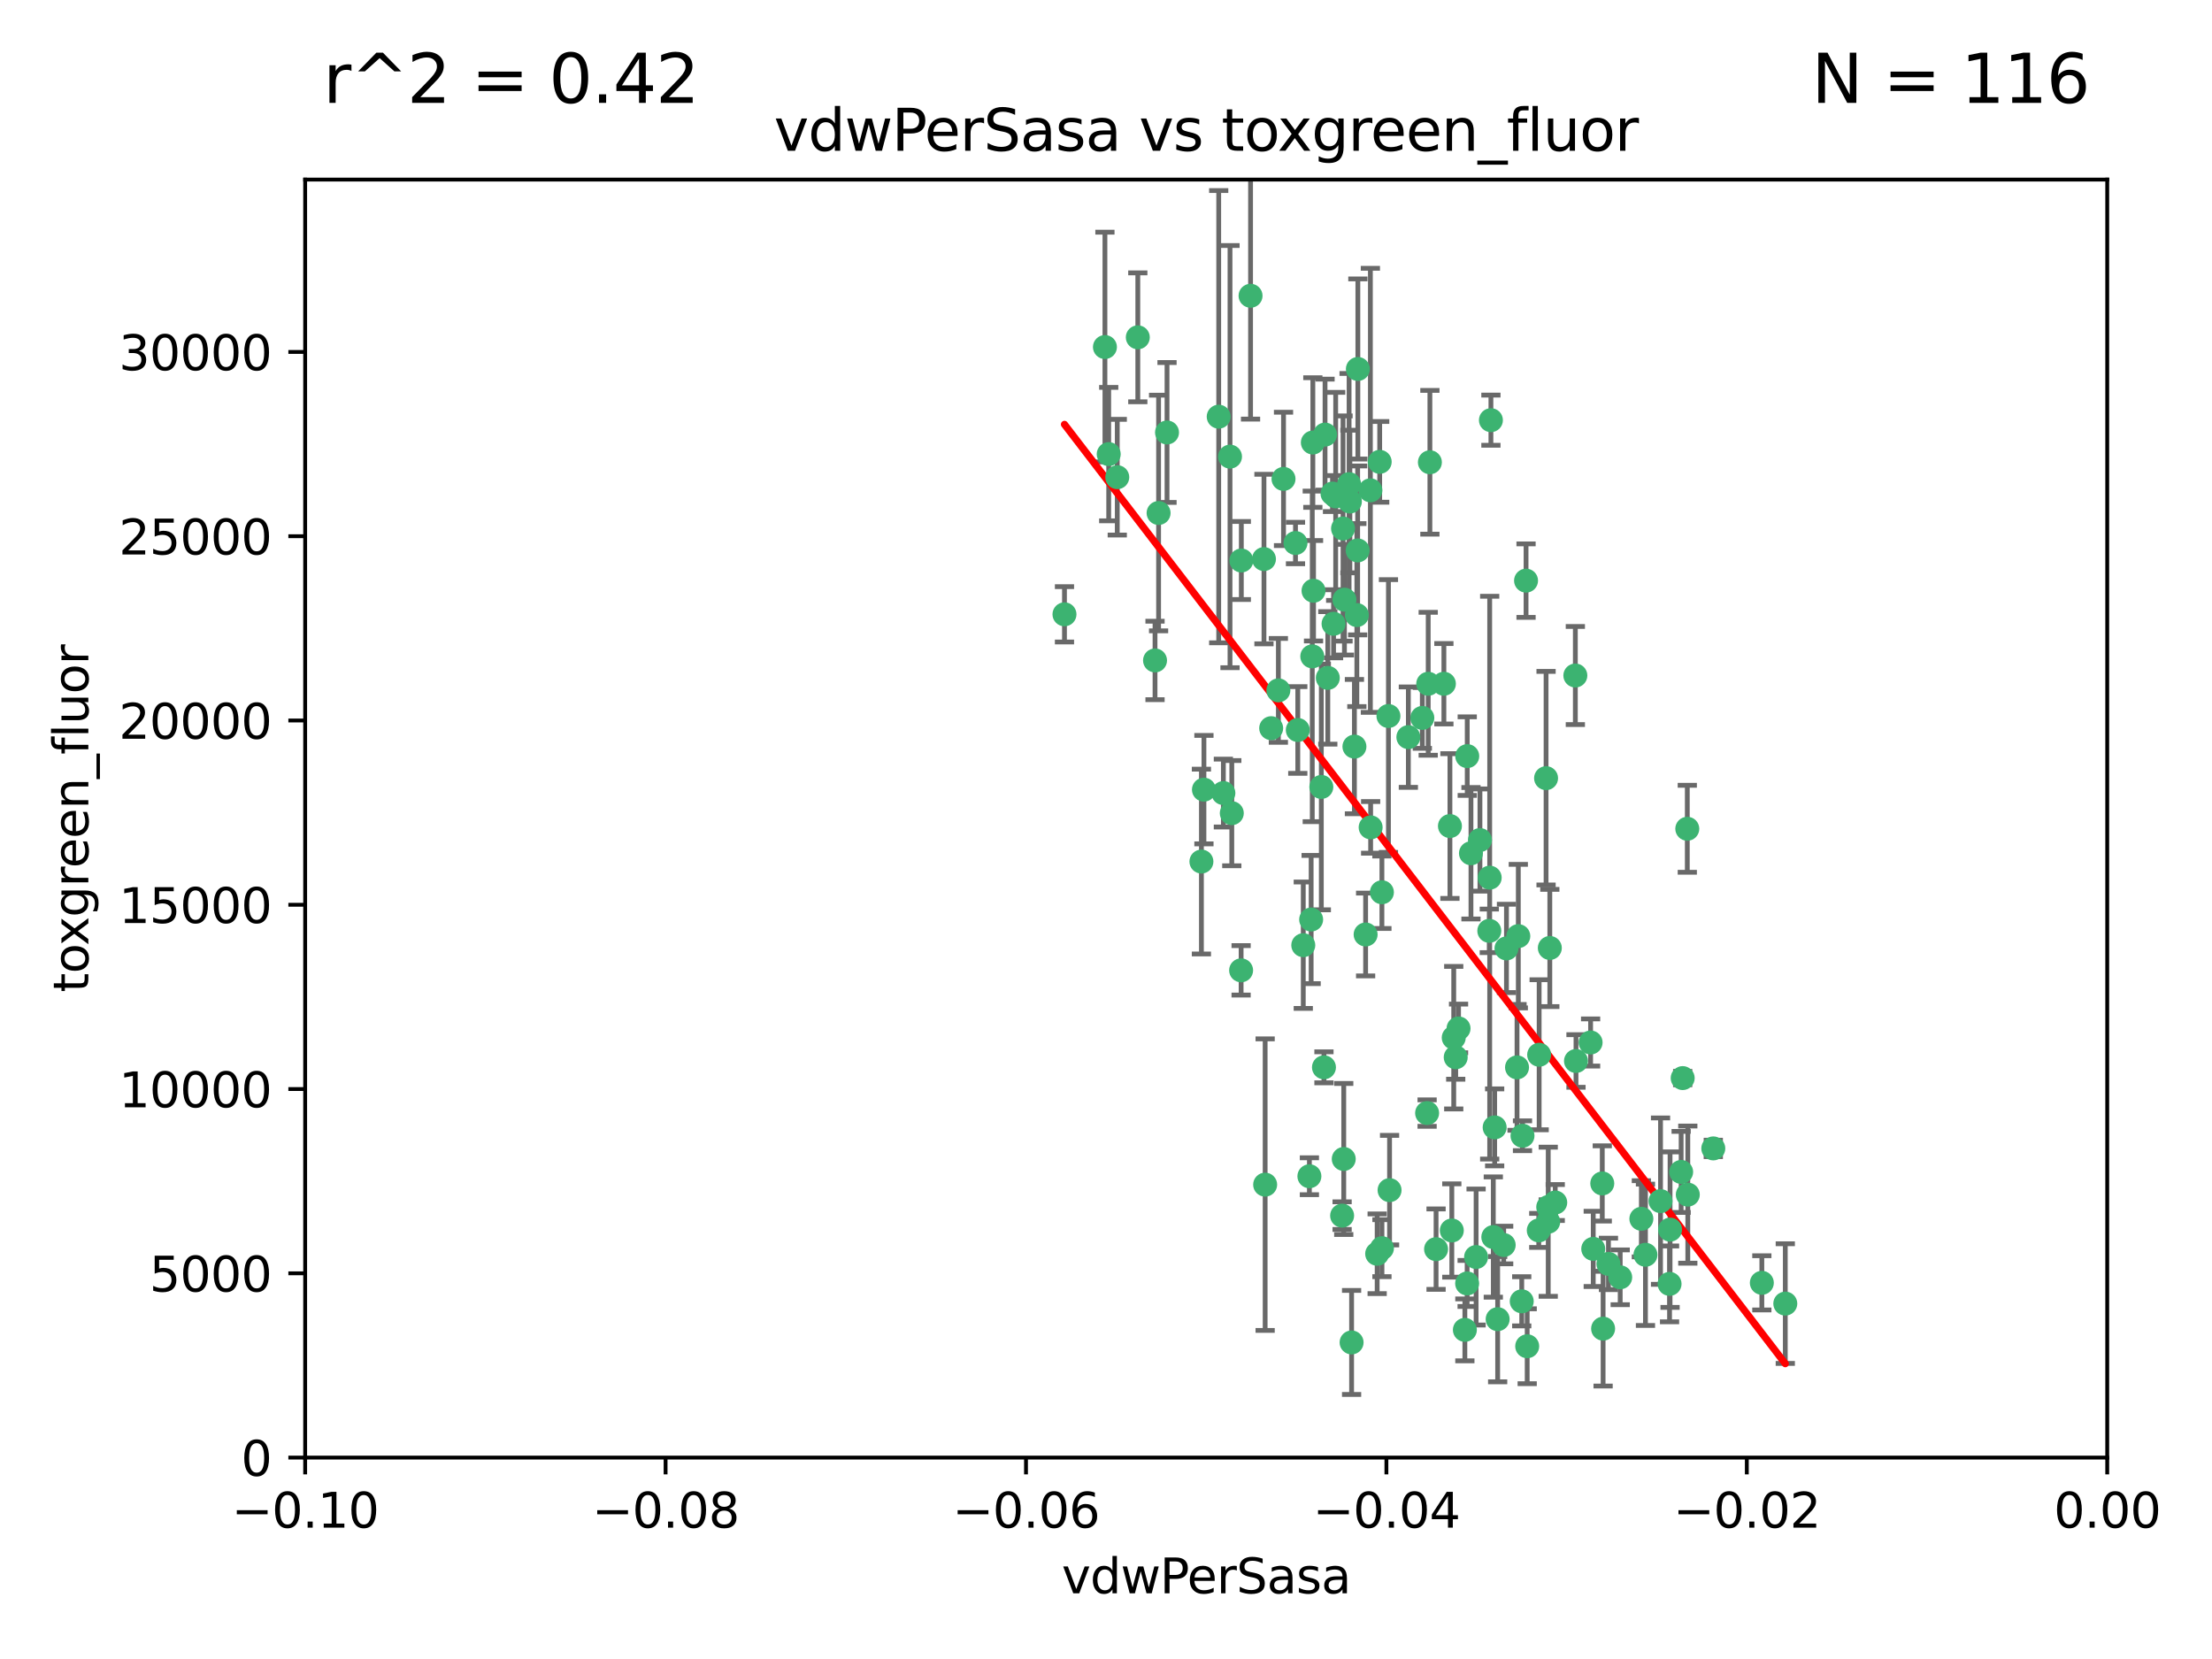 <?xml version="1.0" encoding="utf-8" standalone="no"?>
<!DOCTYPE svg PUBLIC "-//W3C//DTD SVG 1.1//EN"
  "http://www.w3.org/Graphics/SVG/1.1/DTD/svg11.dtd">
<svg xmlns:xlink="http://www.w3.org/1999/xlink" width="460.8pt" height="345.6pt" viewBox="0 0 460.8 345.6" xmlns="http://www.w3.org/2000/svg" version="1.1">
 <defs>
  <style type="text/css">*{stroke-linejoin: round; stroke-linecap: butt}</style>
 </defs>
 <g id="figure_1">
  <g id="patch_1">
   <path d="M 0 345.6 
L 460.8 345.6 
L 460.8 0 
L 0 0 
z
" style="fill: #ffffff"/>
  </g>
  <g id="axes_1">
   <g id="patch_2">
    <path d="M 63.571 303.64 
L 438.975 303.64 
L 438.975 37.411 
L 63.571 37.411 
z
" style="fill: #ffffff"/>
   </g>
   <g id="PathCollection_1">
    <defs>
     <path id="ma0a7fd1709" d="M 0 1.118 
C 0.297 1.118 0.581 1 0.791 0.791 
C 1 0.581 1.118 0.297 1.118 0 
C 1.118 -0.297 1 -0.581 0.791 -0.791 
C 0.581 -1 0.297 -1.118 0 -1.118 
C -0.297 -1.118 -0.581 -1 -0.791 -0.791 
C -1 -0.581 -1.118 -0.297 -1.118 0 
C -1.118 0.297 -1 0.581 -0.791 0.791 
C -0.581 1 -0.297 1.118 0 1.118 
z
" style="stroke: #3cb371"/>
    </defs>
    <g clip-path="url(#p0a9f41333a)">
     <use xlink:href="#ma0a7fd1709" x="230.178" y="72.294" style="fill: #3cb371; stroke: #3cb371"/>
     <use xlink:href="#ma0a7fd1709" x="273.371" y="136.733" style="fill: #3cb371; stroke: #3cb371"/>
     <use xlink:href="#ma0a7fd1709" x="273.49" y="92.187" style="fill: #3cb371; stroke: #3cb371"/>
     <use xlink:href="#ma0a7fd1709" x="269.875" y="113.121" style="fill: #3cb371; stroke: #3cb371"/>
     <use xlink:href="#ma0a7fd1709" x="285.477" y="102.144" style="fill: #3cb371; stroke: #3cb371"/>
     <use xlink:href="#ma0a7fd1709" x="267.381" y="99.763" style="fill: #3cb371; stroke: #3cb371"/>
     <use xlink:href="#ma0a7fd1709" x="237.026" y="70.271" style="fill: #3cb371; stroke: #3cb371"/>
     <use xlink:href="#ma0a7fd1709" x="282.152" y="155.531" style="fill: #3cb371; stroke: #3cb371"/>
     <use xlink:href="#ma0a7fd1709" x="273.633" y="123.063" style="fill: #3cb371; stroke: #3cb371"/>
     <use xlink:href="#ma0a7fd1709" x="264.81" y="151.693" style="fill: #3cb371; stroke: #3cb371"/>
     <use xlink:href="#ma0a7fd1709" x="275.255" y="163.936" style="fill: #3cb371; stroke: #3cb371"/>
     <use xlink:href="#ma0a7fd1709" x="281.206" y="104.476" style="fill: #3cb371; stroke: #3cb371"/>
     <use xlink:href="#ma0a7fd1709" x="282.825" y="114.664" style="fill: #3cb371; stroke: #3cb371"/>
     <use xlink:href="#ma0a7fd1709" x="266.309" y="143.815" style="fill: #3cb371; stroke: #3cb371"/>
     <use xlink:href="#ma0a7fd1709" x="258.59" y="116.762" style="fill: #3cb371; stroke: #3cb371"/>
     <use xlink:href="#ma0a7fd1709" x="282.869" y="76.865" style="fill: #3cb371; stroke: #3cb371"/>
     <use xlink:href="#ma0a7fd1709" x="243.112" y="90.091" style="fill: #3cb371; stroke: #3cb371"/>
     <use xlink:href="#ma0a7fd1709" x="260.513" y="61.614" style="fill: #3cb371; stroke: #3cb371"/>
     <use xlink:href="#ma0a7fd1709" x="293.388" y="153.559" style="fill: #3cb371; stroke: #3cb371"/>
     <use xlink:href="#ma0a7fd1709" x="277.586" y="102.821" style="fill: #3cb371; stroke: #3cb371"/>
     <use xlink:href="#ma0a7fd1709" x="230.966" y="94.6" style="fill: #3cb371; stroke: #3cb371"/>
     <use xlink:href="#ma0a7fd1709" x="289.239" y="149.16" style="fill: #3cb371; stroke: #3cb371"/>
     <use xlink:href="#ma0a7fd1709" x="221.75" y="127.973" style="fill: #3cb371; stroke: #3cb371"/>
     <use xlink:href="#ma0a7fd1709" x="271.497" y="196.901" style="fill: #3cb371; stroke: #3cb371"/>
     <use xlink:href="#ma0a7fd1709" x="240.614" y="137.58" style="fill: #3cb371; stroke: #3cb371"/>
     <use xlink:href="#ma0a7fd1709" x="250.802" y="164.499" style="fill: #3cb371; stroke: #3cb371"/>
     <use xlink:href="#ma0a7fd1709" x="297.524" y="142.442" style="fill: #3cb371; stroke: #3cb371"/>
     <use xlink:href="#ma0a7fd1709" x="254.852" y="165.211" style="fill: #3cb371; stroke: #3cb371"/>
     <use xlink:href="#ma0a7fd1709" x="263.553" y="246.782" style="fill: #3cb371; stroke: #3cb371"/>
     <use xlink:href="#ma0a7fd1709" x="276.03" y="90.534" style="fill: #3cb371; stroke: #3cb371"/>
     <use xlink:href="#ma0a7fd1709" x="232.747" y="99.407" style="fill: #3cb371; stroke: #3cb371"/>
     <use xlink:href="#ma0a7fd1709" x="296.296" y="149.553" style="fill: #3cb371; stroke: #3cb371"/>
     <use xlink:href="#ma0a7fd1709" x="280.072" y="124.926" style="fill: #3cb371; stroke: #3cb371"/>
     <use xlink:href="#ma0a7fd1709" x="281.041" y="100.862" style="fill: #3cb371; stroke: #3cb371"/>
     <use xlink:href="#ma0a7fd1709" x="241.355" y="106.867" style="fill: #3cb371; stroke: #3cb371"/>
     <use xlink:href="#ma0a7fd1709" x="279.78" y="110.098" style="fill: #3cb371; stroke: #3cb371"/>
     <use xlink:href="#ma0a7fd1709" x="300.789" y="142.44" style="fill: #3cb371; stroke: #3cb371"/>
     <use xlink:href="#ma0a7fd1709" x="282.657" y="128.131" style="fill: #3cb371; stroke: #3cb371"/>
     <use xlink:href="#ma0a7fd1709" x="253.879" y="86.8" style="fill: #3cb371; stroke: #3cb371"/>
     <use xlink:href="#ma0a7fd1709" x="279.927" y="241.437" style="fill: #3cb371; stroke: #3cb371"/>
     <use xlink:href="#ma0a7fd1709" x="297.873" y="96.298" style="fill: #3cb371; stroke: #3cb371"/>
     <use xlink:href="#ma0a7fd1709" x="278.246" y="103.401" style="fill: #3cb371; stroke: #3cb371"/>
     <use xlink:href="#ma0a7fd1709" x="270.353" y="152.072" style="fill: #3cb371; stroke: #3cb371"/>
     <use xlink:href="#ma0a7fd1709" x="287.876" y="185.876" style="fill: #3cb371; stroke: #3cb371"/>
     <use xlink:href="#ma0a7fd1709" x="303.842" y="214.241" style="fill: #3cb371; stroke: #3cb371"/>
     <use xlink:href="#ma0a7fd1709" x="256.233" y="95.121" style="fill: #3cb371; stroke: #3cb371"/>
     <use xlink:href="#ma0a7fd1709" x="322.524" y="251.452" style="fill: #3cb371; stroke: #3cb371"/>
     <use xlink:href="#ma0a7fd1709" x="272.771" y="245.034" style="fill: #3cb371; stroke: #3cb371"/>
     <use xlink:href="#ma0a7fd1709" x="287.416" y="96.211" style="fill: #3cb371; stroke: #3cb371"/>
     <use xlink:href="#ma0a7fd1709" x="258.546" y="202.138" style="fill: #3cb371; stroke: #3cb371"/>
     <use xlink:href="#ma0a7fd1709" x="316.291" y="195.013" style="fill: #3cb371; stroke: #3cb371"/>
     <use xlink:href="#ma0a7fd1709" x="276.606" y="141.216" style="fill: #3cb371; stroke: #3cb371"/>
     <use xlink:href="#ma0a7fd1709" x="250.276" y="179.478" style="fill: #3cb371; stroke: #3cb371"/>
     <use xlink:href="#ma0a7fd1709" x="289.472" y="247.93" style="fill: #3cb371; stroke: #3cb371"/>
     <use xlink:href="#ma0a7fd1709" x="256.606" y="169.397" style="fill: #3cb371; stroke: #3cb371"/>
     <use xlink:href="#ma0a7fd1709" x="297.293" y="231.871" style="fill: #3cb371; stroke: #3cb371"/>
     <use xlink:href="#ma0a7fd1709" x="322.856" y="197.478" style="fill: #3cb371; stroke: #3cb371"/>
     <use xlink:href="#ma0a7fd1709" x="310.584" y="87.531" style="fill: #3cb371; stroke: #3cb371"/>
     <use xlink:href="#ma0a7fd1709" x="281.561" y="279.655" style="fill: #3cb371; stroke: #3cb371"/>
     <use xlink:href="#ma0a7fd1709" x="286.888" y="261.183" style="fill: #3cb371; stroke: #3cb371"/>
     <use xlink:href="#ma0a7fd1709" x="305.654" y="157.513" style="fill: #3cb371; stroke: #3cb371"/>
     <use xlink:href="#ma0a7fd1709" x="310.33" y="182.831" style="fill: #3cb371; stroke: #3cb371"/>
     <use xlink:href="#ma0a7fd1709" x="310.249" y="193.912" style="fill: #3cb371; stroke: #3cb371"/>
     <use xlink:href="#ma0a7fd1709" x="284.484" y="194.673" style="fill: #3cb371; stroke: #3cb371"/>
     <use xlink:href="#ma0a7fd1709" x="306.429" y="177.75" style="fill: #3cb371; stroke: #3cb371"/>
     <use xlink:href="#ma0a7fd1709" x="263.306" y="116.464" style="fill: #3cb371; stroke: #3cb371"/>
     <use xlink:href="#ma0a7fd1709" x="308.3" y="174.998" style="fill: #3cb371; stroke: #3cb371"/>
     <use xlink:href="#ma0a7fd1709" x="302.048" y="172.082" style="fill: #3cb371; stroke: #3cb371"/>
     <use xlink:href="#ma0a7fd1709" x="311.365" y="234.855" style="fill: #3cb371; stroke: #3cb371"/>
     <use xlink:href="#ma0a7fd1709" x="316.024" y="222.355" style="fill: #3cb371; stroke: #3cb371"/>
     <use xlink:href="#ma0a7fd1709" x="307.497" y="261.86" style="fill: #3cb371; stroke: #3cb371"/>
     <use xlink:href="#ma0a7fd1709" x="285.529" y="172.356" style="fill: #3cb371; stroke: #3cb371"/>
     <use xlink:href="#ma0a7fd1709" x="305.633" y="267.365" style="fill: #3cb371; stroke: #3cb371"/>
     <use xlink:href="#ma0a7fd1709" x="320.634" y="219.725" style="fill: #3cb371; stroke: #3cb371"/>
     <use xlink:href="#ma0a7fd1709" x="273.135" y="191.554" style="fill: #3cb371; stroke: #3cb371"/>
     <use xlink:href="#ma0a7fd1709" x="275.805" y="222.343" style="fill: #3cb371; stroke: #3cb371"/>
     <use xlink:href="#ma0a7fd1709" x="322.525" y="254.514" style="fill: #3cb371; stroke: #3cb371"/>
     <use xlink:href="#ma0a7fd1709" x="277.804" y="129.947" style="fill: #3cb371; stroke: #3cb371"/>
     <use xlink:href="#ma0a7fd1709" x="302.839" y="216.17" style="fill: #3cb371; stroke: #3cb371"/>
     <use xlink:href="#ma0a7fd1709" x="341.926" y="253.898" style="fill: #3cb371; stroke: #3cb371"/>
     <use xlink:href="#ma0a7fd1709" x="322.074" y="162.105" style="fill: #3cb371; stroke: #3cb371"/>
     <use xlink:href="#ma0a7fd1709" x="313.244" y="259.36" style="fill: #3cb371; stroke: #3cb371"/>
     <use xlink:href="#ma0a7fd1709" x="299.16" y="260.221" style="fill: #3cb371; stroke: #3cb371"/>
     <use xlink:href="#ma0a7fd1709" x="331.902" y="260.163" style="fill: #3cb371; stroke: #3cb371"/>
     <use xlink:href="#ma0a7fd1709" x="287.886" y="260.019" style="fill: #3cb371; stroke: #3cb371"/>
     <use xlink:href="#ma0a7fd1709" x="328.173" y="140.722" style="fill: #3cb371; stroke: #3cb371"/>
     <use xlink:href="#ma0a7fd1709" x="313.826" y="197.571" style="fill: #3cb371; stroke: #3cb371"/>
     <use xlink:href="#ma0a7fd1709" x="337.518" y="266.086" style="fill: #3cb371; stroke: #3cb371"/>
     <use xlink:href="#ma0a7fd1709" x="350.535" y="224.585" style="fill: #3cb371; stroke: #3cb371"/>
     <use xlink:href="#ma0a7fd1709" x="347.799" y="267.457" style="fill: #3cb371; stroke: #3cb371"/>
     <use xlink:href="#ma0a7fd1709" x="302.438" y="256.331" style="fill: #3cb371; stroke: #3cb371"/>
     <use xlink:href="#ma0a7fd1709" x="305.159" y="277.035" style="fill: #3cb371; stroke: #3cb371"/>
     <use xlink:href="#ma0a7fd1709" x="345.919" y="250.216" style="fill: #3cb371; stroke: #3cb371"/>
     <use xlink:href="#ma0a7fd1709" x="328.308" y="221.023" style="fill: #3cb371; stroke: #3cb371"/>
     <use xlink:href="#ma0a7fd1709" x="318.143" y="280.448" style="fill: #3cb371; stroke: #3cb371"/>
     <use xlink:href="#ma0a7fd1709" x="317.164" y="236.599" style="fill: #3cb371; stroke: #3cb371"/>
     <use xlink:href="#ma0a7fd1709" x="311.083" y="257.698" style="fill: #3cb371; stroke: #3cb371"/>
     <use xlink:href="#ma0a7fd1709" x="371.909" y="271.563" style="fill: #3cb371; stroke: #3cb371"/>
     <use xlink:href="#ma0a7fd1709" x="317.903" y="120.958" style="fill: #3cb371; stroke: #3cb371"/>
     <use xlink:href="#ma0a7fd1709" x="279.588" y="253.241" style="fill: #3cb371; stroke: #3cb371"/>
     <use xlink:href="#ma0a7fd1709" x="356.911" y="239.234" style="fill: #3cb371; stroke: #3cb371"/>
     <use xlink:href="#ma0a7fd1709" x="333.956" y="276.784" style="fill: #3cb371; stroke: #3cb371"/>
     <use xlink:href="#ma0a7fd1709" x="323.985" y="250.509" style="fill: #3cb371; stroke: #3cb371"/>
     <use xlink:href="#ma0a7fd1709" x="367.024" y="267.238" style="fill: #3cb371; stroke: #3cb371"/>
     <use xlink:href="#ma0a7fd1709" x="303.252" y="220.252" style="fill: #3cb371; stroke: #3cb371"/>
     <use xlink:href="#ma0a7fd1709" x="335.07" y="263.294" style="fill: #3cb371; stroke: #3cb371"/>
     <use xlink:href="#ma0a7fd1709" x="317.005" y="271.085" style="fill: #3cb371; stroke: #3cb371"/>
     <use xlink:href="#ma0a7fd1709" x="347.905" y="256.155" style="fill: #3cb371; stroke: #3cb371"/>
     <use xlink:href="#ma0a7fd1709" x="311.989" y="274.808" style="fill: #3cb371; stroke: #3cb371"/>
     <use xlink:href="#ma0a7fd1709" x="342.78" y="261.393" style="fill: #3cb371; stroke: #3cb371"/>
     <use xlink:href="#ma0a7fd1709" x="351.494" y="172.649" style="fill: #3cb371; stroke: #3cb371"/>
     <use xlink:href="#ma0a7fd1709" x="320.553" y="256.316" style="fill: #3cb371; stroke: #3cb371"/>
     <use xlink:href="#ma0a7fd1709" x="333.782" y="246.532" style="fill: #3cb371; stroke: #3cb371"/>
     <use xlink:href="#ma0a7fd1709" x="331.351" y="217.17" style="fill: #3cb371; stroke: #3cb371"/>
     <use xlink:href="#ma0a7fd1709" x="350.214" y="244.135" style="fill: #3cb371; stroke: #3cb371"/>
     <use xlink:href="#ma0a7fd1709" x="351.601" y="248.861" style="fill: #3cb371; stroke: #3cb371"/>
    </g>
   </g>
   <g id="matplotlib.axis_1">
    <g id="xtick_1">
     <g id="line2d_1">
      <defs>
       <path id="m8013de22d4" d="M 0 0 
L 0 3.5 
" style="stroke: #000000; stroke-width: 0.8"/>
      </defs>
      <g>
       <use xlink:href="#m8013de22d4" x="63.571" y="303.64" style="stroke: #000000; stroke-width: 0.8"/>
      </g>
     </g>
     <g id="text_1">
      <!-- −0.10 -->
      <g transform="translate(48.249 318.238)scale(0.1 -0.1)">
       <defs>
        <path id="DejaVuSans-2212" d="M 678 2272 
L 4684 2272 
L 4684 1741 
L 678 1741 
L 678 2272 
z
" transform="scale(0.016)"/>
        <path id="DejaVuSans-30" d="M 2034 4250 
Q 1547 4250 1301 3770 
Q 1056 3291 1056 2328 
Q 1056 1369 1301 889 
Q 1547 409 2034 409 
Q 2525 409 2770 889 
Q 3016 1369 3016 2328 
Q 3016 3291 2770 3770 
Q 2525 4250 2034 4250 
z
M 2034 4750 
Q 2819 4750 3233 4129 
Q 3647 3509 3647 2328 
Q 3647 1150 3233 529 
Q 2819 -91 2034 -91 
Q 1250 -91 836 529 
Q 422 1150 422 2328 
Q 422 3509 836 4129 
Q 1250 4750 2034 4750 
z
" transform="scale(0.016)"/>
        <path id="DejaVuSans-2e" d="M 684 794 
L 1344 794 
L 1344 0 
L 684 0 
L 684 794 
z
" transform="scale(0.016)"/>
        <path id="DejaVuSans-31" d="M 794 531 
L 1825 531 
L 1825 4091 
L 703 3866 
L 703 4441 
L 1819 4666 
L 2450 4666 
L 2450 531 
L 3481 531 
L 3481 0 
L 794 0 
L 794 531 
z
" transform="scale(0.016)"/>
       </defs>
       <use xlink:href="#DejaVuSans-2212"/>
       <use xlink:href="#DejaVuSans-30" x="83.789"/>
       <use xlink:href="#DejaVuSans-2e" x="147.412"/>
       <use xlink:href="#DejaVuSans-31" x="179.199"/>
       <use xlink:href="#DejaVuSans-30" x="242.822"/>
      </g>
     </g>
    </g>
    <g id="xtick_2">
     <g id="line2d_2">
      <g>
       <use xlink:href="#m8013de22d4" x="138.652" y="303.64" style="stroke: #000000; stroke-width: 0.8"/>
      </g>
     </g>
     <g id="text_2">
      <!-- −0.08 -->
      <g transform="translate(123.329 318.238)scale(0.1 -0.1)">
       <defs>
        <path id="DejaVuSans-38" d="M 2034 2216 
Q 1584 2216 1326 1975 
Q 1069 1734 1069 1313 
Q 1069 891 1326 650 
Q 1584 409 2034 409 
Q 2484 409 2743 651 
Q 3003 894 3003 1313 
Q 3003 1734 2745 1975 
Q 2488 2216 2034 2216 
z
M 1403 2484 
Q 997 2584 770 2862 
Q 544 3141 544 3541 
Q 544 4100 942 4425 
Q 1341 4750 2034 4750 
Q 2731 4750 3128 4425 
Q 3525 4100 3525 3541 
Q 3525 3141 3298 2862 
Q 3072 2584 2669 2484 
Q 3125 2378 3379 2068 
Q 3634 1759 3634 1313 
Q 3634 634 3220 271 
Q 2806 -91 2034 -91 
Q 1263 -91 848 271 
Q 434 634 434 1313 
Q 434 1759 690 2068 
Q 947 2378 1403 2484 
z
M 1172 3481 
Q 1172 3119 1398 2916 
Q 1625 2713 2034 2713 
Q 2441 2713 2670 2916 
Q 2900 3119 2900 3481 
Q 2900 3844 2670 4047 
Q 2441 4250 2034 4250 
Q 1625 4250 1398 4047 
Q 1172 3844 1172 3481 
z
" transform="scale(0.016)"/>
       </defs>
       <use xlink:href="#DejaVuSans-2212"/>
       <use xlink:href="#DejaVuSans-30" x="83.789"/>
       <use xlink:href="#DejaVuSans-2e" x="147.412"/>
       <use xlink:href="#DejaVuSans-30" x="179.199"/>
       <use xlink:href="#DejaVuSans-38" x="242.822"/>
      </g>
     </g>
    </g>
    <g id="xtick_3">
     <g id="line2d_3">
      <g>
       <use xlink:href="#m8013de22d4" x="213.733" y="303.64" style="stroke: #000000; stroke-width: 0.8"/>
      </g>
     </g>
     <g id="text_3">
      <!-- −0.06 -->
      <g transform="translate(198.41 318.238)scale(0.1 -0.1)">
       <defs>
        <path id="DejaVuSans-36" d="M 2113 2584 
Q 1688 2584 1439 2293 
Q 1191 2003 1191 1497 
Q 1191 994 1439 701 
Q 1688 409 2113 409 
Q 2538 409 2786 701 
Q 3034 994 3034 1497 
Q 3034 2003 2786 2293 
Q 2538 2584 2113 2584 
z
M 3366 4563 
L 3366 3988 
Q 3128 4100 2886 4159 
Q 2644 4219 2406 4219 
Q 1781 4219 1451 3797 
Q 1122 3375 1075 2522 
Q 1259 2794 1537 2939 
Q 1816 3084 2150 3084 
Q 2853 3084 3261 2657 
Q 3669 2231 3669 1497 
Q 3669 778 3244 343 
Q 2819 -91 2113 -91 
Q 1303 -91 875 529 
Q 447 1150 447 2328 
Q 447 3434 972 4092 
Q 1497 4750 2381 4750 
Q 2619 4750 2861 4703 
Q 3103 4656 3366 4563 
z
" transform="scale(0.016)"/>
       </defs>
       <use xlink:href="#DejaVuSans-2212"/>
       <use xlink:href="#DejaVuSans-30" x="83.789"/>
       <use xlink:href="#DejaVuSans-2e" x="147.412"/>
       <use xlink:href="#DejaVuSans-30" x="179.199"/>
       <use xlink:href="#DejaVuSans-36" x="242.822"/>
      </g>
     </g>
    </g>
    <g id="xtick_4">
     <g id="line2d_4">
      <g>
       <use xlink:href="#m8013de22d4" x="288.813" y="303.64" style="stroke: #000000; stroke-width: 0.8"/>
      </g>
     </g>
     <g id="text_4">
      <!-- −0.04 -->
      <g transform="translate(273.491 318.238)scale(0.1 -0.1)">
       <defs>
        <path id="DejaVuSans-34" d="M 2419 4116 
L 825 1625 
L 2419 1625 
L 2419 4116 
z
M 2253 4666 
L 3047 4666 
L 3047 1625 
L 3713 1625 
L 3713 1100 
L 3047 1100 
L 3047 0 
L 2419 0 
L 2419 1100 
L 313 1100 
L 313 1709 
L 2253 4666 
z
" transform="scale(0.016)"/>
       </defs>
       <use xlink:href="#DejaVuSans-2212"/>
       <use xlink:href="#DejaVuSans-30" x="83.789"/>
       <use xlink:href="#DejaVuSans-2e" x="147.412"/>
       <use xlink:href="#DejaVuSans-30" x="179.199"/>
       <use xlink:href="#DejaVuSans-34" x="242.822"/>
      </g>
     </g>
    </g>
    <g id="xtick_5">
     <g id="line2d_5">
      <g>
       <use xlink:href="#m8013de22d4" x="363.894" y="303.64" style="stroke: #000000; stroke-width: 0.8"/>
      </g>
     </g>
     <g id="text_5">
      <!-- −0.02 -->
      <g transform="translate(348.572 318.238)scale(0.1 -0.1)">
       <defs>
        <path id="DejaVuSans-32" d="M 1228 531 
L 3431 531 
L 3431 0 
L 469 0 
L 469 531 
Q 828 903 1448 1529 
Q 2069 2156 2228 2338 
Q 2531 2678 2651 2914 
Q 2772 3150 2772 3378 
Q 2772 3750 2511 3984 
Q 2250 4219 1831 4219 
Q 1534 4219 1204 4116 
Q 875 4013 500 3803 
L 500 4441 
Q 881 4594 1212 4672 
Q 1544 4750 1819 4750 
Q 2544 4750 2975 4387 
Q 3406 4025 3406 3419 
Q 3406 3131 3298 2873 
Q 3191 2616 2906 2266 
Q 2828 2175 2409 1742 
Q 1991 1309 1228 531 
z
" transform="scale(0.016)"/>
       </defs>
       <use xlink:href="#DejaVuSans-2212"/>
       <use xlink:href="#DejaVuSans-30" x="83.789"/>
       <use xlink:href="#DejaVuSans-2e" x="147.412"/>
       <use xlink:href="#DejaVuSans-30" x="179.199"/>
       <use xlink:href="#DejaVuSans-32" x="242.822"/>
      </g>
     </g>
    </g>
    <g id="xtick_6">
     <g id="line2d_6">
      <g>
       <use xlink:href="#m8013de22d4" x="438.975" y="303.64" style="stroke: #000000; stroke-width: 0.8"/>
      </g>
     </g>
     <g id="text_6">
      <!-- 0.00 -->
      <g transform="translate(427.842 318.238)scale(0.1 -0.1)">
       <use xlink:href="#DejaVuSans-30"/>
       <use xlink:href="#DejaVuSans-2e" x="63.623"/>
       <use xlink:href="#DejaVuSans-30" x="95.41"/>
       <use xlink:href="#DejaVuSans-30" x="159.033"/>
      </g>
     </g>
    </g>
    <g id="text_7">
     <!-- vdwPerSasa -->
     <g transform="translate(221.178 331.917)scale(0.1 -0.1)">
      <defs>
       <path id="DejaVuSans-76" d="M 191 3500 
L 800 3500 
L 1894 563 
L 2988 3500 
L 3597 3500 
L 2284 0 
L 1503 0 
L 191 3500 
z
" transform="scale(0.016)"/>
       <path id="DejaVuSans-64" d="M 2906 2969 
L 2906 4863 
L 3481 4863 
L 3481 0 
L 2906 0 
L 2906 525 
Q 2725 213 2448 61 
Q 2172 -91 1784 -91 
Q 1150 -91 751 415 
Q 353 922 353 1747 
Q 353 2572 751 3078 
Q 1150 3584 1784 3584 
Q 2172 3584 2448 3432 
Q 2725 3281 2906 2969 
z
M 947 1747 
Q 947 1113 1208 752 
Q 1469 391 1925 391 
Q 2381 391 2643 752 
Q 2906 1113 2906 1747 
Q 2906 2381 2643 2742 
Q 2381 3103 1925 3103 
Q 1469 3103 1208 2742 
Q 947 2381 947 1747 
z
" transform="scale(0.016)"/>
       <path id="DejaVuSans-77" d="M 269 3500 
L 844 3500 
L 1563 769 
L 2278 3500 
L 2956 3500 
L 3675 769 
L 4391 3500 
L 4966 3500 
L 4050 0 
L 3372 0 
L 2619 2869 
L 1863 0 
L 1184 0 
L 269 3500 
z
" transform="scale(0.016)"/>
       <path id="DejaVuSans-50" d="M 1259 4147 
L 1259 2394 
L 2053 2394 
Q 2494 2394 2734 2622 
Q 2975 2850 2975 3272 
Q 2975 3691 2734 3919 
Q 2494 4147 2053 4147 
L 1259 4147 
z
M 628 4666 
L 2053 4666 
Q 2838 4666 3239 4311 
Q 3641 3956 3641 3272 
Q 3641 2581 3239 2228 
Q 2838 1875 2053 1875 
L 1259 1875 
L 1259 0 
L 628 0 
L 628 4666 
z
" transform="scale(0.016)"/>
       <path id="DejaVuSans-65" d="M 3597 1894 
L 3597 1613 
L 953 1613 
Q 991 1019 1311 708 
Q 1631 397 2203 397 
Q 2534 397 2845 478 
Q 3156 559 3463 722 
L 3463 178 
Q 3153 47 2828 -22 
Q 2503 -91 2169 -91 
Q 1331 -91 842 396 
Q 353 884 353 1716 
Q 353 2575 817 3079 
Q 1281 3584 2069 3584 
Q 2775 3584 3186 3129 
Q 3597 2675 3597 1894 
z
M 3022 2063 
Q 3016 2534 2758 2815 
Q 2500 3097 2075 3097 
Q 1594 3097 1305 2825 
Q 1016 2553 972 2059 
L 3022 2063 
z
" transform="scale(0.016)"/>
       <path id="DejaVuSans-72" d="M 2631 2963 
Q 2534 3019 2420 3045 
Q 2306 3072 2169 3072 
Q 1681 3072 1420 2755 
Q 1159 2438 1159 1844 
L 1159 0 
L 581 0 
L 581 3500 
L 1159 3500 
L 1159 2956 
Q 1341 3275 1631 3429 
Q 1922 3584 2338 3584 
Q 2397 3584 2469 3576 
Q 2541 3569 2628 3553 
L 2631 2963 
z
" transform="scale(0.016)"/>
       <path id="DejaVuSans-53" d="M 3425 4513 
L 3425 3897 
Q 3066 4069 2747 4153 
Q 2428 4238 2131 4238 
Q 1616 4238 1336 4038 
Q 1056 3838 1056 3469 
Q 1056 3159 1242 3001 
Q 1428 2844 1947 2747 
L 2328 2669 
Q 3034 2534 3370 2195 
Q 3706 1856 3706 1288 
Q 3706 609 3251 259 
Q 2797 -91 1919 -91 
Q 1588 -91 1214 -16 
Q 841 59 441 206 
L 441 856 
Q 825 641 1194 531 
Q 1563 422 1919 422 
Q 2459 422 2753 634 
Q 3047 847 3047 1241 
Q 3047 1584 2836 1778 
Q 2625 1972 2144 2069 
L 1759 2144 
Q 1053 2284 737 2584 
Q 422 2884 422 3419 
Q 422 4038 858 4394 
Q 1294 4750 2059 4750 
Q 2388 4750 2728 4690 
Q 3069 4631 3425 4513 
z
" transform="scale(0.016)"/>
       <path id="DejaVuSans-61" d="M 2194 1759 
Q 1497 1759 1228 1600 
Q 959 1441 959 1056 
Q 959 750 1161 570 
Q 1363 391 1709 391 
Q 2188 391 2477 730 
Q 2766 1069 2766 1631 
L 2766 1759 
L 2194 1759 
z
M 3341 1997 
L 3341 0 
L 2766 0 
L 2766 531 
Q 2569 213 2275 61 
Q 1981 -91 1556 -91 
Q 1019 -91 701 211 
Q 384 513 384 1019 
Q 384 1609 779 1909 
Q 1175 2209 1959 2209 
L 2766 2209 
L 2766 2266 
Q 2766 2663 2505 2880 
Q 2244 3097 1772 3097 
Q 1472 3097 1187 3025 
Q 903 2953 641 2809 
L 641 3341 
Q 956 3463 1253 3523 
Q 1550 3584 1831 3584 
Q 2591 3584 2966 3190 
Q 3341 2797 3341 1997 
z
" transform="scale(0.016)"/>
       <path id="DejaVuSans-73" d="M 2834 3397 
L 2834 2853 
Q 2591 2978 2328 3040 
Q 2066 3103 1784 3103 
Q 1356 3103 1142 2972 
Q 928 2841 928 2578 
Q 928 2378 1081 2264 
Q 1234 2150 1697 2047 
L 1894 2003 
Q 2506 1872 2764 1633 
Q 3022 1394 3022 966 
Q 3022 478 2636 193 
Q 2250 -91 1575 -91 
Q 1294 -91 989 -36 
Q 684 19 347 128 
L 347 722 
Q 666 556 975 473 
Q 1284 391 1588 391 
Q 1994 391 2212 530 
Q 2431 669 2431 922 
Q 2431 1156 2273 1281 
Q 2116 1406 1581 1522 
L 1381 1569 
Q 847 1681 609 1914 
Q 372 2147 372 2553 
Q 372 3047 722 3315 
Q 1072 3584 1716 3584 
Q 2034 3584 2315 3537 
Q 2597 3491 2834 3397 
z
" transform="scale(0.016)"/>
      </defs>
      <use xlink:href="#DejaVuSans-76"/>
      <use xlink:href="#DejaVuSans-64" x="59.18"/>
      <use xlink:href="#DejaVuSans-77" x="122.656"/>
      <use xlink:href="#DejaVuSans-50" x="204.443"/>
      <use xlink:href="#DejaVuSans-65" x="261.121"/>
      <use xlink:href="#DejaVuSans-72" x="322.645"/>
      <use xlink:href="#DejaVuSans-53" x="363.758"/>
      <use xlink:href="#DejaVuSans-61" x="427.234"/>
      <use xlink:href="#DejaVuSans-73" x="488.514"/>
      <use xlink:href="#DejaVuSans-61" x="540.613"/>
     </g>
    </g>
   </g>
   <g id="matplotlib.axis_2">
    <g id="ytick_1">
     <g id="line2d_7">
      <defs>
       <path id="m0256c96275" d="M 0 0 
L -3.5 0 
" style="stroke: #000000; stroke-width: 0.8"/>
      </defs>
      <g>
       <use xlink:href="#m0256c96275" x="63.571" y="303.64" style="stroke: #000000; stroke-width: 0.8"/>
      </g>
     </g>
     <g id="text_8">
      <!-- 0 -->
      <g transform="translate(50.209 307.439)scale(0.1 -0.1)">
       <use xlink:href="#DejaVuSans-30"/>
      </g>
     </g>
    </g>
    <g id="ytick_2">
     <g id="line2d_8">
      <g>
       <use xlink:href="#m0256c96275" x="63.571" y="265.253" style="stroke: #000000; stroke-width: 0.8"/>
      </g>
     </g>
     <g id="text_9">
      <!-- 5000 -->
      <g transform="translate(31.121 269.052)scale(0.1 -0.1)">
       <defs>
        <path id="DejaVuSans-35" d="M 691 4666 
L 3169 4666 
L 3169 4134 
L 1269 4134 
L 1269 2991 
Q 1406 3038 1543 3061 
Q 1681 3084 1819 3084 
Q 2600 3084 3056 2656 
Q 3513 2228 3513 1497 
Q 3513 744 3044 326 
Q 2575 -91 1722 -91 
Q 1428 -91 1123 -41 
Q 819 9 494 109 
L 494 744 
Q 775 591 1075 516 
Q 1375 441 1709 441 
Q 2250 441 2565 725 
Q 2881 1009 2881 1497 
Q 2881 1984 2565 2268 
Q 2250 2553 1709 2553 
Q 1456 2553 1204 2497 
Q 953 2441 691 2322 
L 691 4666 
z
" transform="scale(0.016)"/>
       </defs>
       <use xlink:href="#DejaVuSans-35"/>
       <use xlink:href="#DejaVuSans-30" x="63.623"/>
       <use xlink:href="#DejaVuSans-30" x="127.246"/>
       <use xlink:href="#DejaVuSans-30" x="190.869"/>
      </g>
     </g>
    </g>
    <g id="ytick_3">
     <g id="line2d_9">
      <g>
       <use xlink:href="#m0256c96275" x="63.571" y="226.866" style="stroke: #000000; stroke-width: 0.8"/>
      </g>
     </g>
     <g id="text_10">
      <!-- 10000 -->
      <g transform="translate(24.759 230.665)scale(0.1 -0.1)">
       <use xlink:href="#DejaVuSans-31"/>
       <use xlink:href="#DejaVuSans-30" x="63.623"/>
       <use xlink:href="#DejaVuSans-30" x="127.246"/>
       <use xlink:href="#DejaVuSans-30" x="190.869"/>
       <use xlink:href="#DejaVuSans-30" x="254.492"/>
      </g>
     </g>
    </g>
    <g id="ytick_4">
     <g id="line2d_10">
      <g>
       <use xlink:href="#m0256c96275" x="63.571" y="188.479" style="stroke: #000000; stroke-width: 0.8"/>
      </g>
     </g>
     <g id="text_11">
      <!-- 15000 -->
      <g transform="translate(24.759 192.278)scale(0.1 -0.1)">
       <use xlink:href="#DejaVuSans-31"/>
       <use xlink:href="#DejaVuSans-35" x="63.623"/>
       <use xlink:href="#DejaVuSans-30" x="127.246"/>
       <use xlink:href="#DejaVuSans-30" x="190.869"/>
       <use xlink:href="#DejaVuSans-30" x="254.492"/>
      </g>
     </g>
    </g>
    <g id="ytick_5">
     <g id="line2d_11">
      <g>
       <use xlink:href="#m0256c96275" x="63.571" y="150.092" style="stroke: #000000; stroke-width: 0.8"/>
      </g>
     </g>
     <g id="text_12">
      <!-- 20000 -->
      <g transform="translate(24.759 153.891)scale(0.1 -0.1)">
       <use xlink:href="#DejaVuSans-32"/>
       <use xlink:href="#DejaVuSans-30" x="63.623"/>
       <use xlink:href="#DejaVuSans-30" x="127.246"/>
       <use xlink:href="#DejaVuSans-30" x="190.869"/>
       <use xlink:href="#DejaVuSans-30" x="254.492"/>
      </g>
     </g>
    </g>
    <g id="ytick_6">
     <g id="line2d_12">
      <g>
       <use xlink:href="#m0256c96275" x="63.571" y="111.705" style="stroke: #000000; stroke-width: 0.8"/>
      </g>
     </g>
     <g id="text_13">
      <!-- 25000 -->
      <g transform="translate(24.759 115.504)scale(0.1 -0.1)">
       <use xlink:href="#DejaVuSans-32"/>
       <use xlink:href="#DejaVuSans-35" x="63.623"/>
       <use xlink:href="#DejaVuSans-30" x="127.246"/>
       <use xlink:href="#DejaVuSans-30" x="190.869"/>
       <use xlink:href="#DejaVuSans-30" x="254.492"/>
      </g>
     </g>
    </g>
    <g id="ytick_7">
     <g id="line2d_13">
      <g>
       <use xlink:href="#m0256c96275" x="63.571" y="73.317" style="stroke: #000000; stroke-width: 0.8"/>
      </g>
     </g>
     <g id="text_14">
      <!-- 30000 -->
      <g transform="translate(24.759 77.117)scale(0.1 -0.1)">
       <defs>
        <path id="DejaVuSans-33" d="M 2597 2516 
Q 3050 2419 3304 2112 
Q 3559 1806 3559 1356 
Q 3559 666 3084 287 
Q 2609 -91 1734 -91 
Q 1441 -91 1130 -33 
Q 819 25 488 141 
L 488 750 
Q 750 597 1062 519 
Q 1375 441 1716 441 
Q 2309 441 2620 675 
Q 2931 909 2931 1356 
Q 2931 1769 2642 2001 
Q 2353 2234 1838 2234 
L 1294 2234 
L 1294 2753 
L 1863 2753 
Q 2328 2753 2575 2939 
Q 2822 3125 2822 3475 
Q 2822 3834 2567 4026 
Q 2313 4219 1838 4219 
Q 1578 4219 1281 4162 
Q 984 4106 628 3988 
L 628 4550 
Q 988 4650 1302 4700 
Q 1616 4750 1894 4750 
Q 2613 4750 3031 4423 
Q 3450 4097 3450 3541 
Q 3450 3153 3228 2886 
Q 3006 2619 2597 2516 
z
" transform="scale(0.016)"/>
       </defs>
       <use xlink:href="#DejaVuSans-33"/>
       <use xlink:href="#DejaVuSans-30" x="63.623"/>
       <use xlink:href="#DejaVuSans-30" x="127.246"/>
       <use xlink:href="#DejaVuSans-30" x="190.869"/>
       <use xlink:href="#DejaVuSans-30" x="254.492"/>
      </g>
     </g>
    </g>
    <g id="text_15">
     <!-- toxgreen_fluor -->
     <g transform="translate(18.401 206.72)rotate(-90)scale(0.1 -0.1)">
      <defs>
       <path id="DejaVuSans-74" d="M 1172 4494 
L 1172 3500 
L 2356 3500 
L 2356 3053 
L 1172 3053 
L 1172 1153 
Q 1172 725 1289 603 
Q 1406 481 1766 481 
L 2356 481 
L 2356 0 
L 1766 0 
Q 1100 0 847 248 
Q 594 497 594 1153 
L 594 3053 
L 172 3053 
L 172 3500 
L 594 3500 
L 594 4494 
L 1172 4494 
z
" transform="scale(0.016)"/>
       <path id="DejaVuSans-6f" d="M 1959 3097 
Q 1497 3097 1228 2736 
Q 959 2375 959 1747 
Q 959 1119 1226 758 
Q 1494 397 1959 397 
Q 2419 397 2687 759 
Q 2956 1122 2956 1747 
Q 2956 2369 2687 2733 
Q 2419 3097 1959 3097 
z
M 1959 3584 
Q 2709 3584 3137 3096 
Q 3566 2609 3566 1747 
Q 3566 888 3137 398 
Q 2709 -91 1959 -91 
Q 1206 -91 779 398 
Q 353 888 353 1747 
Q 353 2609 779 3096 
Q 1206 3584 1959 3584 
z
" transform="scale(0.016)"/>
       <path id="DejaVuSans-78" d="M 3513 3500 
L 2247 1797 
L 3578 0 
L 2900 0 
L 1881 1375 
L 863 0 
L 184 0 
L 1544 1831 
L 300 3500 
L 978 3500 
L 1906 2253 
L 2834 3500 
L 3513 3500 
z
" transform="scale(0.016)"/>
       <path id="DejaVuSans-67" d="M 2906 1791 
Q 2906 2416 2648 2759 
Q 2391 3103 1925 3103 
Q 1463 3103 1205 2759 
Q 947 2416 947 1791 
Q 947 1169 1205 825 
Q 1463 481 1925 481 
Q 2391 481 2648 825 
Q 2906 1169 2906 1791 
z
M 3481 434 
Q 3481 -459 3084 -895 
Q 2688 -1331 1869 -1331 
Q 1566 -1331 1297 -1286 
Q 1028 -1241 775 -1147 
L 775 -588 
Q 1028 -725 1275 -790 
Q 1522 -856 1778 -856 
Q 2344 -856 2625 -561 
Q 2906 -266 2906 331 
L 2906 616 
Q 2728 306 2450 153 
Q 2172 0 1784 0 
Q 1141 0 747 490 
Q 353 981 353 1791 
Q 353 2603 747 3093 
Q 1141 3584 1784 3584 
Q 2172 3584 2450 3431 
Q 2728 3278 2906 2969 
L 2906 3500 
L 3481 3500 
L 3481 434 
z
" transform="scale(0.016)"/>
       <path id="DejaVuSans-6e" d="M 3513 2113 
L 3513 0 
L 2938 0 
L 2938 2094 
Q 2938 2591 2744 2837 
Q 2550 3084 2163 3084 
Q 1697 3084 1428 2787 
Q 1159 2491 1159 1978 
L 1159 0 
L 581 0 
L 581 3500 
L 1159 3500 
L 1159 2956 
Q 1366 3272 1645 3428 
Q 1925 3584 2291 3584 
Q 2894 3584 3203 3211 
Q 3513 2838 3513 2113 
z
" transform="scale(0.016)"/>
       <path id="DejaVuSans-5f" d="M 3263 -1063 
L 3263 -1509 
L -63 -1509 
L -63 -1063 
L 3263 -1063 
z
" transform="scale(0.016)"/>
       <path id="DejaVuSans-66" d="M 2375 4863 
L 2375 4384 
L 1825 4384 
Q 1516 4384 1395 4259 
Q 1275 4134 1275 3809 
L 1275 3500 
L 2222 3500 
L 2222 3053 
L 1275 3053 
L 1275 0 
L 697 0 
L 697 3053 
L 147 3053 
L 147 3500 
L 697 3500 
L 697 3744 
Q 697 4328 969 4595 
Q 1241 4863 1831 4863 
L 2375 4863 
z
" transform="scale(0.016)"/>
       <path id="DejaVuSans-6c" d="M 603 4863 
L 1178 4863 
L 1178 0 
L 603 0 
L 603 4863 
z
" transform="scale(0.016)"/>
       <path id="DejaVuSans-75" d="M 544 1381 
L 544 3500 
L 1119 3500 
L 1119 1403 
Q 1119 906 1312 657 
Q 1506 409 1894 409 
Q 2359 409 2629 706 
Q 2900 1003 2900 1516 
L 2900 3500 
L 3475 3500 
L 3475 0 
L 2900 0 
L 2900 538 
Q 2691 219 2414 64 
Q 2138 -91 1772 -91 
Q 1169 -91 856 284 
Q 544 659 544 1381 
z
M 1991 3584 
L 1991 3584 
z
" transform="scale(0.016)"/>
      </defs>
      <use xlink:href="#DejaVuSans-74"/>
      <use xlink:href="#DejaVuSans-6f" x="39.209"/>
      <use xlink:href="#DejaVuSans-78" x="97.266"/>
      <use xlink:href="#DejaVuSans-67" x="156.445"/>
      <use xlink:href="#DejaVuSans-72" x="219.922"/>
      <use xlink:href="#DejaVuSans-65" x="258.785"/>
      <use xlink:href="#DejaVuSans-65" x="320.309"/>
      <use xlink:href="#DejaVuSans-6e" x="381.832"/>
      <use xlink:href="#DejaVuSans-5f" x="445.211"/>
      <use xlink:href="#DejaVuSans-66" x="495.211"/>
      <use xlink:href="#DejaVuSans-6c" x="530.416"/>
      <use xlink:href="#DejaVuSans-75" x="558.199"/>
      <use xlink:href="#DejaVuSans-6f" x="621.578"/>
      <use xlink:href="#DejaVuSans-72" x="682.76"/>
     </g>
    </g>
   </g>
   <g id="LineCollection_1">
    <path d="M 230.178 96.224 
L 230.178 48.364 
" clip-path="url(#p0a9f41333a)" style="fill: none; stroke: #696969"/>
    <path d="M 273.371 171.165 
L 273.371 102.302 
" clip-path="url(#p0a9f41333a)" style="fill: none; stroke: #696969"/>
    <path d="M 273.49 105.69 
L 273.49 78.685 
" clip-path="url(#p0a9f41333a)" style="fill: none; stroke: #696969"/>
    <path d="M 269.875 117.435 
L 269.875 108.807 
" clip-path="url(#p0a9f41333a)" style="fill: none; stroke: #696969"/>
    <path d="M 285.477 148.395 
L 285.477 55.893 
" clip-path="url(#p0a9f41333a)" style="fill: none; stroke: #696969"/>
    <path d="M 267.381 113.651 
L 267.381 85.875 
" clip-path="url(#p0a9f41333a)" style="fill: none; stroke: #696969"/>
    <path d="M 237.026 83.696 
L 237.026 56.846 
" clip-path="url(#p0a9f41333a)" style="fill: none; stroke: #696969"/>
    <path d="M 282.152 169.522 
L 282.152 141.54 
" clip-path="url(#p0a9f41333a)" style="fill: none; stroke: #696969"/>
    <path d="M 273.633 133.529 
L 273.633 112.598 
" clip-path="url(#p0a9f41333a)" style="fill: none; stroke: #696969"/>
    <path d="M 264.81 152.217 
L 264.81 151.168 
" clip-path="url(#p0a9f41333a)" style="fill: none; stroke: #696969"/>
    <path d="M 275.255 189.529 
L 275.255 138.343 
" clip-path="url(#p0a9f41333a)" style="fill: none; stroke: #696969"/>
    <path d="M 281.206 119.328 
L 281.206 89.623 
" clip-path="url(#p0a9f41333a)" style="fill: none; stroke: #696969"/>
    <path d="M 282.825 132.255 
L 282.825 97.072 
" clip-path="url(#p0a9f41333a)" style="fill: none; stroke: #696969"/>
    <path d="M 266.309 154.632 
L 266.309 132.999 
" clip-path="url(#p0a9f41333a)" style="fill: none; stroke: #696969"/>
    <path d="M 258.59 124.89 
L 258.59 108.635 
" clip-path="url(#p0a9f41333a)" style="fill: none; stroke: #696969"/>
    <path d="M 282.869 95.625 
L 282.869 58.105 
" clip-path="url(#p0a9f41333a)" style="fill: none; stroke: #696969"/>
    <path d="M 243.112 104.662 
L 243.112 75.52 
" clip-path="url(#p0a9f41333a)" style="fill: none; stroke: #696969"/>
    <path d="M 260.513 87.306 
L 260.513 35.922 
" clip-path="url(#p0a9f41333a)" style="fill: none; stroke: #696969"/>
    <path d="M 293.388 164.019 
L 293.388 143.098 
" clip-path="url(#p0a9f41333a)" style="fill: none; stroke: #696969"/>
    <path d="M 277.586 106.565 
L 277.586 99.077 
" clip-path="url(#p0a9f41333a)" style="fill: none; stroke: #696969"/>
    <path d="M 230.966 108.495 
L 230.966 80.704 
" clip-path="url(#p0a9f41333a)" style="fill: none; stroke: #696969"/>
    <path d="M 289.239 177.569 
L 289.239 120.752 
" clip-path="url(#p0a9f41333a)" style="fill: none; stroke: #696969"/>
    <path d="M 221.75 133.734 
L 221.75 122.212 
" clip-path="url(#p0a9f41333a)" style="fill: none; stroke: #696969"/>
    <path d="M 271.497 210.068 
L 271.497 183.734 
" clip-path="url(#p0a9f41333a)" style="fill: none; stroke: #696969"/>
    <path d="M 240.614 145.75 
L 240.614 129.411 
" clip-path="url(#p0a9f41333a)" style="fill: none; stroke: #696969"/>
    <path d="M 250.802 175.794 
L 250.802 153.204 
" clip-path="url(#p0a9f41333a)" style="fill: none; stroke: #696969"/>
    <path d="M 297.524 157.326 
L 297.524 127.559 
" clip-path="url(#p0a9f41333a)" style="fill: none; stroke: #696969"/>
    <path d="M 254.852 172.279 
L 254.852 158.142 
" clip-path="url(#p0a9f41333a)" style="fill: none; stroke: #696969"/>
    <path d="M 263.553 277.15 
L 263.553 216.415 
" clip-path="url(#p0a9f41333a)" style="fill: none; stroke: #696969"/>
    <path d="M 276.03 102.091 
L 276.03 78.978 
" clip-path="url(#p0a9f41333a)" style="fill: none; stroke: #696969"/>
    <path d="M 232.747 111.46 
L 232.747 87.355 
" clip-path="url(#p0a9f41333a)" style="fill: none; stroke: #696969"/>
    <path d="M 296.296 155.89 
L 296.296 143.216 
" clip-path="url(#p0a9f41333a)" style="fill: none; stroke: #696969"/>
    <path d="M 280.072 136.454 
L 280.072 113.398 
" clip-path="url(#p0a9f41333a)" style="fill: none; stroke: #696969"/>
    <path d="M 281.041 123.923 
L 281.041 77.801 
" clip-path="url(#p0a9f41333a)" style="fill: none; stroke: #696969"/>
    <path d="M 241.355 131.412 
L 241.355 82.321 
" clip-path="url(#p0a9f41333a)" style="fill: none; stroke: #696969"/>
    <path d="M 279.78 133.552 
L 279.78 86.644 
" clip-path="url(#p0a9f41333a)" style="fill: none; stroke: #696969"/>
    <path d="M 300.789 150.817 
L 300.789 134.064 
" clip-path="url(#p0a9f41333a)" style="fill: none; stroke: #696969"/>
    <path d="M 282.657 147.188 
L 282.657 109.074 
" clip-path="url(#p0a9f41333a)" style="fill: none; stroke: #696969"/>
    <path d="M 253.879 133.906 
L 253.879 39.694 
" clip-path="url(#p0a9f41333a)" style="fill: none; stroke: #696969"/>
    <path d="M 279.927 257.169 
L 279.927 225.706 
" clip-path="url(#p0a9f41333a)" style="fill: none; stroke: #696969"/>
    <path d="M 297.873 111.272 
L 297.873 81.324 
" clip-path="url(#p0a9f41333a)" style="fill: none; stroke: #696969"/>
    <path d="M 278.246 125.071 
L 278.246 81.732 
" clip-path="url(#p0a9f41333a)" style="fill: none; stroke: #696969"/>
    <path d="M 270.353 161.104 
L 270.353 143.04 
" clip-path="url(#p0a9f41333a)" style="fill: none; stroke: #696969"/>
    <path d="M 287.876 193.423 
L 287.876 178.328 
" clip-path="url(#p0a9f41333a)" style="fill: none; stroke: #696969"/>
    <path d="M 303.842 219.31 
L 303.842 209.172 
" clip-path="url(#p0a9f41333a)" style="fill: none; stroke: #696969"/>
    <path d="M 256.233 139.091 
L 256.233 51.151 
" clip-path="url(#p0a9f41333a)" style="fill: none; stroke: #696969"/>
    <path d="M 322.524 252.966 
L 322.524 249.939 
" clip-path="url(#p0a9f41333a)" style="fill: none; stroke: #696969"/>
    <path d="M 272.771 248.879 
L 272.771 241.19 
" clip-path="url(#p0a9f41333a)" style="fill: none; stroke: #696969"/>
    <path d="M 287.416 104.619 
L 287.416 87.804 
" clip-path="url(#p0a9f41333a)" style="fill: none; stroke: #696969"/>
    <path d="M 258.546 207.288 
L 258.546 196.989 
" clip-path="url(#p0a9f41333a)" style="fill: none; stroke: #696969"/>
    <path d="M 316.291 209.965 
L 316.291 180.06 
" clip-path="url(#p0a9f41333a)" style="fill: none; stroke: #696969"/>
    <path d="M 276.606 155.019 
L 276.606 127.413 
" clip-path="url(#p0a9f41333a)" style="fill: none; stroke: #696969"/>
    <path d="M 250.276 198.728 
L 250.276 160.228 
" clip-path="url(#p0a9f41333a)" style="fill: none; stroke: #696969"/>
    <path d="M 289.472 259.34 
L 289.472 236.521 
" clip-path="url(#p0a9f41333a)" style="fill: none; stroke: #696969"/>
    <path d="M 256.606 180.358 
L 256.606 158.436 
" clip-path="url(#p0a9f41333a)" style="fill: none; stroke: #696969"/>
    <path d="M 297.293 234.629 
L 297.293 229.112 
" clip-path="url(#p0a9f41333a)" style="fill: none; stroke: #696969"/>
    <path d="M 322.856 209.686 
L 322.856 185.269 
" clip-path="url(#p0a9f41333a)" style="fill: none; stroke: #696969"/>
    <path d="M 310.584 92.76 
L 310.584 82.303 
" clip-path="url(#p0a9f41333a)" style="fill: none; stroke: #696969"/>
    <path d="M 281.561 290.49 
L 281.561 268.821 
" clip-path="url(#p0a9f41333a)" style="fill: none; stroke: #696969"/>
    <path d="M 286.888 269.484 
L 286.888 252.882 
" clip-path="url(#p0a9f41333a)" style="fill: none; stroke: #696969"/>
    <path d="M 305.654 165.694 
L 305.654 149.332 
" clip-path="url(#p0a9f41333a)" style="fill: none; stroke: #696969"/>
    <path d="M 310.33 241.451 
L 310.33 124.21 
" clip-path="url(#p0a9f41333a)" style="fill: none; stroke: #696969"/>
    <path d="M 310.249 198.445 
L 310.249 189.38 
" clip-path="url(#p0a9f41333a)" style="fill: none; stroke: #696969"/>
    <path d="M 284.484 203.301 
L 284.484 186.045 
" clip-path="url(#p0a9f41333a)" style="fill: none; stroke: #696969"/>
    <path d="M 306.429 191.442 
L 306.429 164.057 
" clip-path="url(#p0a9f41333a)" style="fill: none; stroke: #696969"/>
    <path d="M 263.306 134.122 
L 263.306 98.805 
" clip-path="url(#p0a9f41333a)" style="fill: none; stroke: #696969"/>
    <path d="M 308.3 185.644 
L 308.3 164.352 
" clip-path="url(#p0a9f41333a)" style="fill: none; stroke: #696969"/>
    <path d="M 302.048 187.16 
L 302.048 157.004 
" clip-path="url(#p0a9f41333a)" style="fill: none; stroke: #696969"/>
    <path d="M 311.365 242.872 
L 311.365 226.838 
" clip-path="url(#p0a9f41333a)" style="fill: none; stroke: #696969"/>
    <path d="M 316.024 235.457 
L 316.024 209.253 
" clip-path="url(#p0a9f41333a)" style="fill: none; stroke: #696969"/>
    <path d="M 307.497 276.024 
L 307.497 247.696 
" clip-path="url(#p0a9f41333a)" style="fill: none; stroke: #696969"/>
    <path d="M 285.529 177.734 
L 285.529 166.978 
" clip-path="url(#p0a9f41333a)" style="fill: none; stroke: #696969"/>
    <path d="M 305.633 272.161 
L 305.633 262.568 
" clip-path="url(#p0a9f41333a)" style="fill: none; stroke: #696969"/>
    <path d="M 320.634 235.353 
L 320.634 204.097 
" clip-path="url(#p0a9f41333a)" style="fill: none; stroke: #696969"/>
    <path d="M 273.135 204.905 
L 273.135 178.202 
" clip-path="url(#p0a9f41333a)" style="fill: none; stroke: #696969"/>
    <path d="M 275.805 225.57 
L 275.805 219.116 
" clip-path="url(#p0a9f41333a)" style="fill: none; stroke: #696969"/>
    <path d="M 322.525 270.051 
L 322.525 238.978 
" clip-path="url(#p0a9f41333a)" style="fill: none; stroke: #696969"/>
    <path d="M 277.804 137.038 
L 277.804 122.856 
" clip-path="url(#p0a9f41333a)" style="fill: none; stroke: #696969"/>
    <path d="M 302.839 231.016 
L 302.839 201.324 
" clip-path="url(#p0a9f41333a)" style="fill: none; stroke: #696969"/>
    <path d="M 341.926 261.829 
L 341.926 245.966 
" clip-path="url(#p0a9f41333a)" style="fill: none; stroke: #696969"/>
    <path d="M 322.074 184.351 
L 322.074 139.86 
" clip-path="url(#p0a9f41333a)" style="fill: none; stroke: #696969"/>
    <path d="M 313.244 263.278 
L 313.244 255.442 
" clip-path="url(#p0a9f41333a)" style="fill: none; stroke: #696969"/>
    <path d="M 299.16 268.597 
L 299.16 251.844 
" clip-path="url(#p0a9f41333a)" style="fill: none; stroke: #696969"/>
    <path d="M 331.902 268.001 
L 331.902 252.325 
" clip-path="url(#p0a9f41333a)" style="fill: none; stroke: #696969"/>
    <path d="M 287.886 265.948 
L 287.886 254.089 
" clip-path="url(#p0a9f41333a)" style="fill: none; stroke: #696969"/>
    <path d="M 328.173 150.938 
L 328.173 130.506 
" clip-path="url(#p0a9f41333a)" style="fill: none; stroke: #696969"/>
    <path d="M 313.826 206.772 
L 313.826 188.371 
" clip-path="url(#p0a9f41333a)" style="fill: none; stroke: #696969"/>
    <path d="M 337.518 271.795 
L 337.518 260.376 
" clip-path="url(#p0a9f41333a)" style="fill: none; stroke: #696969"/>
    <path d="M 350.535 225.986 
L 350.535 223.184 
" clip-path="url(#p0a9f41333a)" style="fill: none; stroke: #696969"/>
    <path d="M 347.799 275.356 
L 347.799 259.558 
" clip-path="url(#p0a9f41333a)" style="fill: none; stroke: #696969"/>
    <path d="M 302.438 266.051 
L 302.438 246.611 
" clip-path="url(#p0a9f41333a)" style="fill: none; stroke: #696969"/>
    <path d="M 305.159 283.483 
L 305.159 270.588 
" clip-path="url(#p0a9f41333a)" style="fill: none; stroke: #696969"/>
    <path d="M 345.919 267.545 
L 345.919 232.888 
" clip-path="url(#p0a9f41333a)" style="fill: none; stroke: #696969"/>
    <path d="M 328.308 226.502 
L 328.308 215.543 
" clip-path="url(#p0a9f41333a)" style="fill: none; stroke: #696969"/>
    <path d="M 318.143 288.249 
L 318.143 272.647 
" clip-path="url(#p0a9f41333a)" style="fill: none; stroke: #696969"/>
    <path d="M 317.164 239.704 
L 317.164 233.493 
" clip-path="url(#p0a9f41333a)" style="fill: none; stroke: #696969"/>
    <path d="M 311.083 270.226 
L 311.083 245.171 
" clip-path="url(#p0a9f41333a)" style="fill: none; stroke: #696969"/>
    <path d="M 371.909 284.025 
L 371.909 259.101 
" clip-path="url(#p0a9f41333a)" style="fill: none; stroke: #696969"/>
    <path d="M 317.903 128.612 
L 317.903 113.304 
" clip-path="url(#p0a9f41333a)" style="fill: none; stroke: #696969"/>
    <path d="M 279.588 256.118 
L 279.588 250.365 
" clip-path="url(#p0a9f41333a)" style="fill: none; stroke: #696969"/>
    <path d="M 356.911 240.949 
L 356.911 237.518 
" clip-path="url(#p0a9f41333a)" style="fill: none; stroke: #696969"/>
    <path d="M 333.956 288.737 
L 333.956 264.83 
" clip-path="url(#p0a9f41333a)" style="fill: none; stroke: #696969"/>
    <path d="M 323.985 254.253 
L 323.985 246.765 
" clip-path="url(#p0a9f41333a)" style="fill: none; stroke: #696969"/>
    <path d="M 367.024 272.884 
L 367.024 261.591 
" clip-path="url(#p0a9f41333a)" style="fill: none; stroke: #696969"/>
    <path d="M 303.252 224.823 
L 303.252 215.68 
" clip-path="url(#p0a9f41333a)" style="fill: none; stroke: #696969"/>
    <path d="M 335.07 268.654 
L 335.07 257.933 
" clip-path="url(#p0a9f41333a)" style="fill: none; stroke: #696969"/>
    <path d="M 317.005 276.209 
L 317.005 265.962 
" clip-path="url(#p0a9f41333a)" style="fill: none; stroke: #696969"/>
    <path d="M 347.905 272.35 
L 347.905 239.959 
" clip-path="url(#p0a9f41333a)" style="fill: none; stroke: #696969"/>
    <path d="M 311.989 287.858 
L 311.989 261.759 
" clip-path="url(#p0a9f41333a)" style="fill: none; stroke: #696969"/>
    <path d="M 342.78 276.115 
L 342.78 246.672 
" clip-path="url(#p0a9f41333a)" style="fill: none; stroke: #696969"/>
    <path d="M 351.494 181.707 
L 351.494 163.591 
" clip-path="url(#p0a9f41333a)" style="fill: none; stroke: #696969"/>
    <path d="M 320.553 259.862 
L 320.553 252.77 
" clip-path="url(#p0a9f41333a)" style="fill: none; stroke: #696969"/>
    <path d="M 333.782 254.369 
L 333.782 238.695 
" clip-path="url(#p0a9f41333a)" style="fill: none; stroke: #696969"/>
    <path d="M 331.351 222.082 
L 331.351 212.258 
" clip-path="url(#p0a9f41333a)" style="fill: none; stroke: #696969"/>
    <path d="M 350.214 252.577 
L 350.214 235.693 
" clip-path="url(#p0a9f41333a)" style="fill: none; stroke: #696969"/>
    <path d="M 351.601 263.148 
L 351.601 234.574 
" clip-path="url(#p0a9f41333a)" style="fill: none; stroke: #696969"/>
   </g>
   <g id="line2d_14">
    <defs>
     <path id="m93cd3215d6" d="M 2 0 
L -2 -0 
" style="stroke: #696969"/>
    </defs>
    <g clip-path="url(#p0a9f41333a)">
     <use xlink:href="#m93cd3215d6" x="230.178" y="96.224" style="fill: #696969; stroke: #696969"/>
     <use xlink:href="#m93cd3215d6" x="273.371" y="171.165" style="fill: #696969; stroke: #696969"/>
     <use xlink:href="#m93cd3215d6" x="273.49" y="105.69" style="fill: #696969; stroke: #696969"/>
     <use xlink:href="#m93cd3215d6" x="269.875" y="117.435" style="fill: #696969; stroke: #696969"/>
     <use xlink:href="#m93cd3215d6" x="285.477" y="148.395" style="fill: #696969; stroke: #696969"/>
     <use xlink:href="#m93cd3215d6" x="267.381" y="113.651" style="fill: #696969; stroke: #696969"/>
     <use xlink:href="#m93cd3215d6" x="237.026" y="83.696" style="fill: #696969; stroke: #696969"/>
     <use xlink:href="#m93cd3215d6" x="282.152" y="169.522" style="fill: #696969; stroke: #696969"/>
     <use xlink:href="#m93cd3215d6" x="273.633" y="133.529" style="fill: #696969; stroke: #696969"/>
     <use xlink:href="#m93cd3215d6" x="264.81" y="152.217" style="fill: #696969; stroke: #696969"/>
     <use xlink:href="#m93cd3215d6" x="275.255" y="189.529" style="fill: #696969; stroke: #696969"/>
     <use xlink:href="#m93cd3215d6" x="281.206" y="119.328" style="fill: #696969; stroke: #696969"/>
     <use xlink:href="#m93cd3215d6" x="282.825" y="132.255" style="fill: #696969; stroke: #696969"/>
     <use xlink:href="#m93cd3215d6" x="266.309" y="154.632" style="fill: #696969; stroke: #696969"/>
     <use xlink:href="#m93cd3215d6" x="258.59" y="124.89" style="fill: #696969; stroke: #696969"/>
     <use xlink:href="#m93cd3215d6" x="282.869" y="95.625" style="fill: #696969; stroke: #696969"/>
     <use xlink:href="#m93cd3215d6" x="243.112" y="104.662" style="fill: #696969; stroke: #696969"/>
     <use xlink:href="#m93cd3215d6" x="260.513" y="87.306" style="fill: #696969; stroke: #696969"/>
     <use xlink:href="#m93cd3215d6" x="293.388" y="164.019" style="fill: #696969; stroke: #696969"/>
     <use xlink:href="#m93cd3215d6" x="277.586" y="106.565" style="fill: #696969; stroke: #696969"/>
     <use xlink:href="#m93cd3215d6" x="230.966" y="108.495" style="fill: #696969; stroke: #696969"/>
     <use xlink:href="#m93cd3215d6" x="289.239" y="177.569" style="fill: #696969; stroke: #696969"/>
     <use xlink:href="#m93cd3215d6" x="221.75" y="133.734" style="fill: #696969; stroke: #696969"/>
     <use xlink:href="#m93cd3215d6" x="271.497" y="210.068" style="fill: #696969; stroke: #696969"/>
     <use xlink:href="#m93cd3215d6" x="240.614" y="145.75" style="fill: #696969; stroke: #696969"/>
     <use xlink:href="#m93cd3215d6" x="250.802" y="175.794" style="fill: #696969; stroke: #696969"/>
     <use xlink:href="#m93cd3215d6" x="297.524" y="157.326" style="fill: #696969; stroke: #696969"/>
     <use xlink:href="#m93cd3215d6" x="254.852" y="172.279" style="fill: #696969; stroke: #696969"/>
     <use xlink:href="#m93cd3215d6" x="263.553" y="277.15" style="fill: #696969; stroke: #696969"/>
     <use xlink:href="#m93cd3215d6" x="276.03" y="102.091" style="fill: #696969; stroke: #696969"/>
     <use xlink:href="#m93cd3215d6" x="232.747" y="111.46" style="fill: #696969; stroke: #696969"/>
     <use xlink:href="#m93cd3215d6" x="296.296" y="155.89" style="fill: #696969; stroke: #696969"/>
     <use xlink:href="#m93cd3215d6" x="280.072" y="136.454" style="fill: #696969; stroke: #696969"/>
     <use xlink:href="#m93cd3215d6" x="281.041" y="123.923" style="fill: #696969; stroke: #696969"/>
     <use xlink:href="#m93cd3215d6" x="241.355" y="131.412" style="fill: #696969; stroke: #696969"/>
     <use xlink:href="#m93cd3215d6" x="279.78" y="133.552" style="fill: #696969; stroke: #696969"/>
     <use xlink:href="#m93cd3215d6" x="300.789" y="150.817" style="fill: #696969; stroke: #696969"/>
     <use xlink:href="#m93cd3215d6" x="282.657" y="147.188" style="fill: #696969; stroke: #696969"/>
     <use xlink:href="#m93cd3215d6" x="253.879" y="133.906" style="fill: #696969; stroke: #696969"/>
     <use xlink:href="#m93cd3215d6" x="279.927" y="257.169" style="fill: #696969; stroke: #696969"/>
     <use xlink:href="#m93cd3215d6" x="297.873" y="111.272" style="fill: #696969; stroke: #696969"/>
     <use xlink:href="#m93cd3215d6" x="278.246" y="125.071" style="fill: #696969; stroke: #696969"/>
     <use xlink:href="#m93cd3215d6" x="270.353" y="161.104" style="fill: #696969; stroke: #696969"/>
     <use xlink:href="#m93cd3215d6" x="287.876" y="193.423" style="fill: #696969; stroke: #696969"/>
     <use xlink:href="#m93cd3215d6" x="303.842" y="219.31" style="fill: #696969; stroke: #696969"/>
     <use xlink:href="#m93cd3215d6" x="256.233" y="139.091" style="fill: #696969; stroke: #696969"/>
     <use xlink:href="#m93cd3215d6" x="322.524" y="252.966" style="fill: #696969; stroke: #696969"/>
     <use xlink:href="#m93cd3215d6" x="272.771" y="248.879" style="fill: #696969; stroke: #696969"/>
     <use xlink:href="#m93cd3215d6" x="287.416" y="104.619" style="fill: #696969; stroke: #696969"/>
     <use xlink:href="#m93cd3215d6" x="258.546" y="207.288" style="fill: #696969; stroke: #696969"/>
     <use xlink:href="#m93cd3215d6" x="316.291" y="209.965" style="fill: #696969; stroke: #696969"/>
     <use xlink:href="#m93cd3215d6" x="276.606" y="155.019" style="fill: #696969; stroke: #696969"/>
     <use xlink:href="#m93cd3215d6" x="250.276" y="198.728" style="fill: #696969; stroke: #696969"/>
     <use xlink:href="#m93cd3215d6" x="289.472" y="259.34" style="fill: #696969; stroke: #696969"/>
     <use xlink:href="#m93cd3215d6" x="256.606" y="180.358" style="fill: #696969; stroke: #696969"/>
     <use xlink:href="#m93cd3215d6" x="297.293" y="234.629" style="fill: #696969; stroke: #696969"/>
     <use xlink:href="#m93cd3215d6" x="322.856" y="209.686" style="fill: #696969; stroke: #696969"/>
     <use xlink:href="#m93cd3215d6" x="310.584" y="92.76" style="fill: #696969; stroke: #696969"/>
     <use xlink:href="#m93cd3215d6" x="281.561" y="290.49" style="fill: #696969; stroke: #696969"/>
     <use xlink:href="#m93cd3215d6" x="286.888" y="269.484" style="fill: #696969; stroke: #696969"/>
     <use xlink:href="#m93cd3215d6" x="305.654" y="165.694" style="fill: #696969; stroke: #696969"/>
     <use xlink:href="#m93cd3215d6" x="310.33" y="241.451" style="fill: #696969; stroke: #696969"/>
     <use xlink:href="#m93cd3215d6" x="310.249" y="198.445" style="fill: #696969; stroke: #696969"/>
     <use xlink:href="#m93cd3215d6" x="284.484" y="203.301" style="fill: #696969; stroke: #696969"/>
     <use xlink:href="#m93cd3215d6" x="306.429" y="191.442" style="fill: #696969; stroke: #696969"/>
     <use xlink:href="#m93cd3215d6" x="263.306" y="134.122" style="fill: #696969; stroke: #696969"/>
     <use xlink:href="#m93cd3215d6" x="308.3" y="185.644" style="fill: #696969; stroke: #696969"/>
     <use xlink:href="#m93cd3215d6" x="302.048" y="187.16" style="fill: #696969; stroke: #696969"/>
     <use xlink:href="#m93cd3215d6" x="311.365" y="242.872" style="fill: #696969; stroke: #696969"/>
     <use xlink:href="#m93cd3215d6" x="316.024" y="235.457" style="fill: #696969; stroke: #696969"/>
     <use xlink:href="#m93cd3215d6" x="307.497" y="276.024" style="fill: #696969; stroke: #696969"/>
     <use xlink:href="#m93cd3215d6" x="285.529" y="177.734" style="fill: #696969; stroke: #696969"/>
     <use xlink:href="#m93cd3215d6" x="305.633" y="272.161" style="fill: #696969; stroke: #696969"/>
     <use xlink:href="#m93cd3215d6" x="320.634" y="235.353" style="fill: #696969; stroke: #696969"/>
     <use xlink:href="#m93cd3215d6" x="273.135" y="204.905" style="fill: #696969; stroke: #696969"/>
     <use xlink:href="#m93cd3215d6" x="275.805" y="225.57" style="fill: #696969; stroke: #696969"/>
     <use xlink:href="#m93cd3215d6" x="322.525" y="270.051" style="fill: #696969; stroke: #696969"/>
     <use xlink:href="#m93cd3215d6" x="277.804" y="137.038" style="fill: #696969; stroke: #696969"/>
     <use xlink:href="#m93cd3215d6" x="302.839" y="231.016" style="fill: #696969; stroke: #696969"/>
     <use xlink:href="#m93cd3215d6" x="341.926" y="261.829" style="fill: #696969; stroke: #696969"/>
     <use xlink:href="#m93cd3215d6" x="322.074" y="184.351" style="fill: #696969; stroke: #696969"/>
     <use xlink:href="#m93cd3215d6" x="313.244" y="263.278" style="fill: #696969; stroke: #696969"/>
     <use xlink:href="#m93cd3215d6" x="299.16" y="268.597" style="fill: #696969; stroke: #696969"/>
     <use xlink:href="#m93cd3215d6" x="331.902" y="268.001" style="fill: #696969; stroke: #696969"/>
     <use xlink:href="#m93cd3215d6" x="287.886" y="265.948" style="fill: #696969; stroke: #696969"/>
     <use xlink:href="#m93cd3215d6" x="328.173" y="150.938" style="fill: #696969; stroke: #696969"/>
     <use xlink:href="#m93cd3215d6" x="313.826" y="206.772" style="fill: #696969; stroke: #696969"/>
     <use xlink:href="#m93cd3215d6" x="337.518" y="271.795" style="fill: #696969; stroke: #696969"/>
     <use xlink:href="#m93cd3215d6" x="350.535" y="225.986" style="fill: #696969; stroke: #696969"/>
     <use xlink:href="#m93cd3215d6" x="347.799" y="275.356" style="fill: #696969; stroke: #696969"/>
     <use xlink:href="#m93cd3215d6" x="302.438" y="266.051" style="fill: #696969; stroke: #696969"/>
     <use xlink:href="#m93cd3215d6" x="305.159" y="283.483" style="fill: #696969; stroke: #696969"/>
     <use xlink:href="#m93cd3215d6" x="345.919" y="267.545" style="fill: #696969; stroke: #696969"/>
     <use xlink:href="#m93cd3215d6" x="328.308" y="226.502" style="fill: #696969; stroke: #696969"/>
     <use xlink:href="#m93cd3215d6" x="318.143" y="288.249" style="fill: #696969; stroke: #696969"/>
     <use xlink:href="#m93cd3215d6" x="317.164" y="239.704" style="fill: #696969; stroke: #696969"/>
     <use xlink:href="#m93cd3215d6" x="311.083" y="270.226" style="fill: #696969; stroke: #696969"/>
     <use xlink:href="#m93cd3215d6" x="371.909" y="284.025" style="fill: #696969; stroke: #696969"/>
     <use xlink:href="#m93cd3215d6" x="317.903" y="128.612" style="fill: #696969; stroke: #696969"/>
     <use xlink:href="#m93cd3215d6" x="279.588" y="256.118" style="fill: #696969; stroke: #696969"/>
     <use xlink:href="#m93cd3215d6" x="356.911" y="240.949" style="fill: #696969; stroke: #696969"/>
     <use xlink:href="#m93cd3215d6" x="333.956" y="288.737" style="fill: #696969; stroke: #696969"/>
     <use xlink:href="#m93cd3215d6" x="323.985" y="254.253" style="fill: #696969; stroke: #696969"/>
     <use xlink:href="#m93cd3215d6" x="367.024" y="272.884" style="fill: #696969; stroke: #696969"/>
     <use xlink:href="#m93cd3215d6" x="303.252" y="224.823" style="fill: #696969; stroke: #696969"/>
     <use xlink:href="#m93cd3215d6" x="335.07" y="268.654" style="fill: #696969; stroke: #696969"/>
     <use xlink:href="#m93cd3215d6" x="317.005" y="276.209" style="fill: #696969; stroke: #696969"/>
     <use xlink:href="#m93cd3215d6" x="347.905" y="272.35" style="fill: #696969; stroke: #696969"/>
     <use xlink:href="#m93cd3215d6" x="311.989" y="287.858" style="fill: #696969; stroke: #696969"/>
     <use xlink:href="#m93cd3215d6" x="342.78" y="276.115" style="fill: #696969; stroke: #696969"/>
     <use xlink:href="#m93cd3215d6" x="351.494" y="181.707" style="fill: #696969; stroke: #696969"/>
     <use xlink:href="#m93cd3215d6" x="320.553" y="259.862" style="fill: #696969; stroke: #696969"/>
     <use xlink:href="#m93cd3215d6" x="333.782" y="254.369" style="fill: #696969; stroke: #696969"/>
     <use xlink:href="#m93cd3215d6" x="331.351" y="222.082" style="fill: #696969; stroke: #696969"/>
     <use xlink:href="#m93cd3215d6" x="350.214" y="252.577" style="fill: #696969; stroke: #696969"/>
     <use xlink:href="#m93cd3215d6" x="351.601" y="263.148" style="fill: #696969; stroke: #696969"/>
    </g>
   </g>
   <g id="line2d_15">
    <g clip-path="url(#p0a9f41333a)">
     <use xlink:href="#m93cd3215d6" x="230.178" y="48.364" style="fill: #696969; stroke: #696969"/>
     <use xlink:href="#m93cd3215d6" x="273.371" y="102.302" style="fill: #696969; stroke: #696969"/>
     <use xlink:href="#m93cd3215d6" x="273.49" y="78.685" style="fill: #696969; stroke: #696969"/>
     <use xlink:href="#m93cd3215d6" x="269.875" y="108.807" style="fill: #696969; stroke: #696969"/>
     <use xlink:href="#m93cd3215d6" x="285.477" y="55.893" style="fill: #696969; stroke: #696969"/>
     <use xlink:href="#m93cd3215d6" x="267.381" y="85.875" style="fill: #696969; stroke: #696969"/>
     <use xlink:href="#m93cd3215d6" x="237.026" y="56.846" style="fill: #696969; stroke: #696969"/>
     <use xlink:href="#m93cd3215d6" x="282.152" y="141.54" style="fill: #696969; stroke: #696969"/>
     <use xlink:href="#m93cd3215d6" x="273.633" y="112.598" style="fill: #696969; stroke: #696969"/>
     <use xlink:href="#m93cd3215d6" x="264.81" y="151.168" style="fill: #696969; stroke: #696969"/>
     <use xlink:href="#m93cd3215d6" x="275.255" y="138.343" style="fill: #696969; stroke: #696969"/>
     <use xlink:href="#m93cd3215d6" x="281.206" y="89.623" style="fill: #696969; stroke: #696969"/>
     <use xlink:href="#m93cd3215d6" x="282.825" y="97.072" style="fill: #696969; stroke: #696969"/>
     <use xlink:href="#m93cd3215d6" x="266.309" y="132.999" style="fill: #696969; stroke: #696969"/>
     <use xlink:href="#m93cd3215d6" x="258.59" y="108.635" style="fill: #696969; stroke: #696969"/>
     <use xlink:href="#m93cd3215d6" x="282.869" y="58.105" style="fill: #696969; stroke: #696969"/>
     <use xlink:href="#m93cd3215d6" x="243.112" y="75.52" style="fill: #696969; stroke: #696969"/>
     <use xlink:href="#m93cd3215d6" x="260.513" y="35.922" style="fill: #696969; stroke: #696969"/>
     <use xlink:href="#m93cd3215d6" x="293.388" y="143.098" style="fill: #696969; stroke: #696969"/>
     <use xlink:href="#m93cd3215d6" x="277.586" y="99.077" style="fill: #696969; stroke: #696969"/>
     <use xlink:href="#m93cd3215d6" x="230.966" y="80.704" style="fill: #696969; stroke: #696969"/>
     <use xlink:href="#m93cd3215d6" x="289.239" y="120.752" style="fill: #696969; stroke: #696969"/>
     <use xlink:href="#m93cd3215d6" x="221.75" y="122.212" style="fill: #696969; stroke: #696969"/>
     <use xlink:href="#m93cd3215d6" x="271.497" y="183.734" style="fill: #696969; stroke: #696969"/>
     <use xlink:href="#m93cd3215d6" x="240.614" y="129.411" style="fill: #696969; stroke: #696969"/>
     <use xlink:href="#m93cd3215d6" x="250.802" y="153.204" style="fill: #696969; stroke: #696969"/>
     <use xlink:href="#m93cd3215d6" x="297.524" y="127.559" style="fill: #696969; stroke: #696969"/>
     <use xlink:href="#m93cd3215d6" x="254.852" y="158.142" style="fill: #696969; stroke: #696969"/>
     <use xlink:href="#m93cd3215d6" x="263.553" y="216.415" style="fill: #696969; stroke: #696969"/>
     <use xlink:href="#m93cd3215d6" x="276.03" y="78.978" style="fill: #696969; stroke: #696969"/>
     <use xlink:href="#m93cd3215d6" x="232.747" y="87.355" style="fill: #696969; stroke: #696969"/>
     <use xlink:href="#m93cd3215d6" x="296.296" y="143.216" style="fill: #696969; stroke: #696969"/>
     <use xlink:href="#m93cd3215d6" x="280.072" y="113.398" style="fill: #696969; stroke: #696969"/>
     <use xlink:href="#m93cd3215d6" x="281.041" y="77.801" style="fill: #696969; stroke: #696969"/>
     <use xlink:href="#m93cd3215d6" x="241.355" y="82.321" style="fill: #696969; stroke: #696969"/>
     <use xlink:href="#m93cd3215d6" x="279.78" y="86.644" style="fill: #696969; stroke: #696969"/>
     <use xlink:href="#m93cd3215d6" x="300.789" y="134.064" style="fill: #696969; stroke: #696969"/>
     <use xlink:href="#m93cd3215d6" x="282.657" y="109.074" style="fill: #696969; stroke: #696969"/>
     <use xlink:href="#m93cd3215d6" x="253.879" y="39.694" style="fill: #696969; stroke: #696969"/>
     <use xlink:href="#m93cd3215d6" x="279.927" y="225.706" style="fill: #696969; stroke: #696969"/>
     <use xlink:href="#m93cd3215d6" x="297.873" y="81.324" style="fill: #696969; stroke: #696969"/>
     <use xlink:href="#m93cd3215d6" x="278.246" y="81.732" style="fill: #696969; stroke: #696969"/>
     <use xlink:href="#m93cd3215d6" x="270.353" y="143.04" style="fill: #696969; stroke: #696969"/>
     <use xlink:href="#m93cd3215d6" x="287.876" y="178.328" style="fill: #696969; stroke: #696969"/>
     <use xlink:href="#m93cd3215d6" x="303.842" y="209.172" style="fill: #696969; stroke: #696969"/>
     <use xlink:href="#m93cd3215d6" x="256.233" y="51.151" style="fill: #696969; stroke: #696969"/>
     <use xlink:href="#m93cd3215d6" x="322.524" y="249.939" style="fill: #696969; stroke: #696969"/>
     <use xlink:href="#m93cd3215d6" x="272.771" y="241.19" style="fill: #696969; stroke: #696969"/>
     <use xlink:href="#m93cd3215d6" x="287.416" y="87.804" style="fill: #696969; stroke: #696969"/>
     <use xlink:href="#m93cd3215d6" x="258.546" y="196.989" style="fill: #696969; stroke: #696969"/>
     <use xlink:href="#m93cd3215d6" x="316.291" y="180.06" style="fill: #696969; stroke: #696969"/>
     <use xlink:href="#m93cd3215d6" x="276.606" y="127.413" style="fill: #696969; stroke: #696969"/>
     <use xlink:href="#m93cd3215d6" x="250.276" y="160.228" style="fill: #696969; stroke: #696969"/>
     <use xlink:href="#m93cd3215d6" x="289.472" y="236.521" style="fill: #696969; stroke: #696969"/>
     <use xlink:href="#m93cd3215d6" x="256.606" y="158.436" style="fill: #696969; stroke: #696969"/>
     <use xlink:href="#m93cd3215d6" x="297.293" y="229.112" style="fill: #696969; stroke: #696969"/>
     <use xlink:href="#m93cd3215d6" x="322.856" y="185.269" style="fill: #696969; stroke: #696969"/>
     <use xlink:href="#m93cd3215d6" x="310.584" y="82.303" style="fill: #696969; stroke: #696969"/>
     <use xlink:href="#m93cd3215d6" x="281.561" y="268.821" style="fill: #696969; stroke: #696969"/>
     <use xlink:href="#m93cd3215d6" x="286.888" y="252.882" style="fill: #696969; stroke: #696969"/>
     <use xlink:href="#m93cd3215d6" x="305.654" y="149.332" style="fill: #696969; stroke: #696969"/>
     <use xlink:href="#m93cd3215d6" x="310.33" y="124.21" style="fill: #696969; stroke: #696969"/>
     <use xlink:href="#m93cd3215d6" x="310.249" y="189.38" style="fill: #696969; stroke: #696969"/>
     <use xlink:href="#m93cd3215d6" x="284.484" y="186.045" style="fill: #696969; stroke: #696969"/>
     <use xlink:href="#m93cd3215d6" x="306.429" y="164.057" style="fill: #696969; stroke: #696969"/>
     <use xlink:href="#m93cd3215d6" x="263.306" y="98.805" style="fill: #696969; stroke: #696969"/>
     <use xlink:href="#m93cd3215d6" x="308.3" y="164.352" style="fill: #696969; stroke: #696969"/>
     <use xlink:href="#m93cd3215d6" x="302.048" y="157.004" style="fill: #696969; stroke: #696969"/>
     <use xlink:href="#m93cd3215d6" x="311.365" y="226.838" style="fill: #696969; stroke: #696969"/>
     <use xlink:href="#m93cd3215d6" x="316.024" y="209.253" style="fill: #696969; stroke: #696969"/>
     <use xlink:href="#m93cd3215d6" x="307.497" y="247.696" style="fill: #696969; stroke: #696969"/>
     <use xlink:href="#m93cd3215d6" x="285.529" y="166.978" style="fill: #696969; stroke: #696969"/>
     <use xlink:href="#m93cd3215d6" x="305.633" y="262.568" style="fill: #696969; stroke: #696969"/>
     <use xlink:href="#m93cd3215d6" x="320.634" y="204.097" style="fill: #696969; stroke: #696969"/>
     <use xlink:href="#m93cd3215d6" x="273.135" y="178.202" style="fill: #696969; stroke: #696969"/>
     <use xlink:href="#m93cd3215d6" x="275.805" y="219.116" style="fill: #696969; stroke: #696969"/>
     <use xlink:href="#m93cd3215d6" x="322.525" y="238.978" style="fill: #696969; stroke: #696969"/>
     <use xlink:href="#m93cd3215d6" x="277.804" y="122.856" style="fill: #696969; stroke: #696969"/>
     <use xlink:href="#m93cd3215d6" x="302.839" y="201.324" style="fill: #696969; stroke: #696969"/>
     <use xlink:href="#m93cd3215d6" x="341.926" y="245.966" style="fill: #696969; stroke: #696969"/>
     <use xlink:href="#m93cd3215d6" x="322.074" y="139.86" style="fill: #696969; stroke: #696969"/>
     <use xlink:href="#m93cd3215d6" x="313.244" y="255.442" style="fill: #696969; stroke: #696969"/>
     <use xlink:href="#m93cd3215d6" x="299.16" y="251.844" style="fill: #696969; stroke: #696969"/>
     <use xlink:href="#m93cd3215d6" x="331.902" y="252.325" style="fill: #696969; stroke: #696969"/>
     <use xlink:href="#m93cd3215d6" x="287.886" y="254.089" style="fill: #696969; stroke: #696969"/>
     <use xlink:href="#m93cd3215d6" x="328.173" y="130.506" style="fill: #696969; stroke: #696969"/>
     <use xlink:href="#m93cd3215d6" x="313.826" y="188.371" style="fill: #696969; stroke: #696969"/>
     <use xlink:href="#m93cd3215d6" x="337.518" y="260.376" style="fill: #696969; stroke: #696969"/>
     <use xlink:href="#m93cd3215d6" x="350.535" y="223.184" style="fill: #696969; stroke: #696969"/>
     <use xlink:href="#m93cd3215d6" x="347.799" y="259.558" style="fill: #696969; stroke: #696969"/>
     <use xlink:href="#m93cd3215d6" x="302.438" y="246.611" style="fill: #696969; stroke: #696969"/>
     <use xlink:href="#m93cd3215d6" x="305.159" y="270.588" style="fill: #696969; stroke: #696969"/>
     <use xlink:href="#m93cd3215d6" x="345.919" y="232.888" style="fill: #696969; stroke: #696969"/>
     <use xlink:href="#m93cd3215d6" x="328.308" y="215.543" style="fill: #696969; stroke: #696969"/>
     <use xlink:href="#m93cd3215d6" x="318.143" y="272.647" style="fill: #696969; stroke: #696969"/>
     <use xlink:href="#m93cd3215d6" x="317.164" y="233.493" style="fill: #696969; stroke: #696969"/>
     <use xlink:href="#m93cd3215d6" x="311.083" y="245.171" style="fill: #696969; stroke: #696969"/>
     <use xlink:href="#m93cd3215d6" x="371.909" y="259.101" style="fill: #696969; stroke: #696969"/>
     <use xlink:href="#m93cd3215d6" x="317.903" y="113.304" style="fill: #696969; stroke: #696969"/>
     <use xlink:href="#m93cd3215d6" x="279.588" y="250.365" style="fill: #696969; stroke: #696969"/>
     <use xlink:href="#m93cd3215d6" x="356.911" y="237.518" style="fill: #696969; stroke: #696969"/>
     <use xlink:href="#m93cd3215d6" x="333.956" y="264.83" style="fill: #696969; stroke: #696969"/>
     <use xlink:href="#m93cd3215d6" x="323.985" y="246.765" style="fill: #696969; stroke: #696969"/>
     <use xlink:href="#m93cd3215d6" x="367.024" y="261.591" style="fill: #696969; stroke: #696969"/>
     <use xlink:href="#m93cd3215d6" x="303.252" y="215.68" style="fill: #696969; stroke: #696969"/>
     <use xlink:href="#m93cd3215d6" x="335.07" y="257.933" style="fill: #696969; stroke: #696969"/>
     <use xlink:href="#m93cd3215d6" x="317.005" y="265.962" style="fill: #696969; stroke: #696969"/>
     <use xlink:href="#m93cd3215d6" x="347.905" y="239.959" style="fill: #696969; stroke: #696969"/>
     <use xlink:href="#m93cd3215d6" x="311.989" y="261.759" style="fill: #696969; stroke: #696969"/>
     <use xlink:href="#m93cd3215d6" x="342.78" y="246.672" style="fill: #696969; stroke: #696969"/>
     <use xlink:href="#m93cd3215d6" x="351.494" y="163.591" style="fill: #696969; stroke: #696969"/>
     <use xlink:href="#m93cd3215d6" x="320.553" y="252.77" style="fill: #696969; stroke: #696969"/>
     <use xlink:href="#m93cd3215d6" x="333.782" y="238.695" style="fill: #696969; stroke: #696969"/>
     <use xlink:href="#m93cd3215d6" x="331.351" y="212.258" style="fill: #696969; stroke: #696969"/>
     <use xlink:href="#m93cd3215d6" x="350.214" y="235.693" style="fill: #696969; stroke: #696969"/>
     <use xlink:href="#m93cd3215d6" x="351.601" y="234.574" style="fill: #696969; stroke: #696969"/>
    </g>
   </g>
   <g id="line2d_16">
    <path d="M 230.178 99.394 
L 273.371 155.677 
L 273.49 155.832 
L 269.875 151.121 
L 285.477 171.451 
L 267.381 147.871 
L 237.026 108.318 
L 282.152 167.118 
L 273.633 156.018 
L 264.81 144.521 
L 275.255 158.131 
L 281.206 165.886 
L 282.825 167.996 
L 266.309 146.475 
L 258.59 136.417 
L 282.869 168.053 
L 243.112 116.248 
L 260.513 138.922 
L 293.388 181.76 
L 277.586 161.17 
L 230.966 100.421 
L 289.239 176.353 
L 221.75 88.412 
L 271.497 153.234 
L 240.614 112.993 
L 250.802 126.268 
L 297.524 187.149 
L 254.852 131.545 
L 263.553 142.884 
L 276.03 159.142 
L 232.747 102.742 
L 296.296 185.549 
L 280.072 164.409 
L 281.041 165.671 
L 241.355 113.958 
L 279.78 164.028 
L 300.789 191.404 
L 282.657 167.777 
L 253.879 130.278 
L 279.927 164.219 
L 297.873 187.604 
L 278.246 162.029 
L 270.353 151.744 
L 287.876 174.577 
L 303.842 195.382 
L 256.233 133.345 
L 322.524 219.726 
L 272.771 154.894 
L 287.416 173.978 
L 258.546 136.359 
L 316.291 211.604 
L 276.606 159.892 
L 250.276 125.583 
L 289.472 176.658 
L 256.606 133.832 
L 297.293 186.848 
L 322.856 220.158 
L 310.584 204.167 
L 281.561 166.349 
L 286.888 173.29 
L 305.654 197.744 
L 310.33 203.836 
L 310.249 203.73 
L 284.484 170.157 
L 306.429 198.753 
L 263.306 142.562 
L 308.3 201.191 
L 302.048 193.044 
L 311.365 205.184 
L 316.024 211.255 
L 307.497 200.145 
L 285.529 171.519 
L 305.633 197.715 
L 320.634 217.262 
L 273.135 155.37 
L 275.805 158.849 
L 322.525 219.727 
L 277.804 161.453 
L 302.839 194.075 
L 341.926 245.007 
L 322.074 219.139 
L 313.244 207.632 
L 299.16 189.282 
L 331.902 231.946 
L 287.886 174.59 
L 328.173 227.087 
L 313.826 208.392 
L 337.518 239.263 
L 350.535 256.224 
L 347.799 252.659 
L 302.438 193.552 
L 305.159 197.098 
L 345.919 250.21 
L 328.308 227.263 
L 318.143 214.016 
L 317.164 212.741 
L 311.083 204.817 
L 371.909 284.076 
L 317.903 213.703 
L 279.588 163.778 
L 356.911 264.533 
L 333.956 234.622 
L 323.985 221.629 
L 367.024 277.711 
L 303.252 194.614 
L 335.07 236.074 
L 317.005 212.533 
L 347.905 252.798 
L 311.989 205.998 
L 342.78 246.12 
L 351.494 257.475 
L 320.553 217.157 
L 333.782 234.396 
L 331.351 231.227 
L 350.214 255.806 
L 351.601 257.614 
" clip-path="url(#p0a9f41333a)" style="fill: none; stroke: #ff0000; stroke-width: 1.5; stroke-linecap: square"/>
   </g>
   <g id="line2d_17">
    <defs>
     <path id="m8f1472ae74" d="M 0 2 
C 0.53 2 1.039 1.789 1.414 1.414 
C 1.789 1.039 2 0.53 2 0 
C 2 -0.53 1.789 -1.039 1.414 -1.414 
C 1.039 -1.789 0.53 -2 0 -2 
C -0.53 -2 -1.039 -1.789 -1.414 -1.414 
C -1.789 -1.039 -2 -0.53 -2 0 
C -2 0.53 -1.789 1.039 -1.414 1.414 
C -1.039 1.789 -0.53 2 0 2 
z
" style="stroke: #3cb371"/>
    </defs>
    <g clip-path="url(#p0a9f41333a)">
     <use xlink:href="#m8f1472ae74" x="230.178" y="72.294" style="fill: #3cb371; stroke: #3cb371"/>
     <use xlink:href="#m8f1472ae74" x="273.371" y="136.733" style="fill: #3cb371; stroke: #3cb371"/>
     <use xlink:href="#m8f1472ae74" x="273.49" y="92.187" style="fill: #3cb371; stroke: #3cb371"/>
     <use xlink:href="#m8f1472ae74" x="269.875" y="113.121" style="fill: #3cb371; stroke: #3cb371"/>
     <use xlink:href="#m8f1472ae74" x="285.477" y="102.144" style="fill: #3cb371; stroke: #3cb371"/>
     <use xlink:href="#m8f1472ae74" x="267.381" y="99.763" style="fill: #3cb371; stroke: #3cb371"/>
     <use xlink:href="#m8f1472ae74" x="237.026" y="70.271" style="fill: #3cb371; stroke: #3cb371"/>
     <use xlink:href="#m8f1472ae74" x="282.152" y="155.531" style="fill: #3cb371; stroke: #3cb371"/>
     <use xlink:href="#m8f1472ae74" x="273.633" y="123.063" style="fill: #3cb371; stroke: #3cb371"/>
     <use xlink:href="#m8f1472ae74" x="264.81" y="151.693" style="fill: #3cb371; stroke: #3cb371"/>
     <use xlink:href="#m8f1472ae74" x="275.255" y="163.936" style="fill: #3cb371; stroke: #3cb371"/>
     <use xlink:href="#m8f1472ae74" x="281.206" y="104.476" style="fill: #3cb371; stroke: #3cb371"/>
     <use xlink:href="#m8f1472ae74" x="282.825" y="114.664" style="fill: #3cb371; stroke: #3cb371"/>
     <use xlink:href="#m8f1472ae74" x="266.309" y="143.815" style="fill: #3cb371; stroke: #3cb371"/>
     <use xlink:href="#m8f1472ae74" x="258.59" y="116.762" style="fill: #3cb371; stroke: #3cb371"/>
     <use xlink:href="#m8f1472ae74" x="282.869" y="76.865" style="fill: #3cb371; stroke: #3cb371"/>
     <use xlink:href="#m8f1472ae74" x="243.112" y="90.091" style="fill: #3cb371; stroke: #3cb371"/>
     <use xlink:href="#m8f1472ae74" x="260.513" y="61.614" style="fill: #3cb371; stroke: #3cb371"/>
     <use xlink:href="#m8f1472ae74" x="293.388" y="153.559" style="fill: #3cb371; stroke: #3cb371"/>
     <use xlink:href="#m8f1472ae74" x="277.586" y="102.821" style="fill: #3cb371; stroke: #3cb371"/>
     <use xlink:href="#m8f1472ae74" x="230.966" y="94.6" style="fill: #3cb371; stroke: #3cb371"/>
     <use xlink:href="#m8f1472ae74" x="289.239" y="149.16" style="fill: #3cb371; stroke: #3cb371"/>
     <use xlink:href="#m8f1472ae74" x="221.75" y="127.973" style="fill: #3cb371; stroke: #3cb371"/>
     <use xlink:href="#m8f1472ae74" x="271.497" y="196.901" style="fill: #3cb371; stroke: #3cb371"/>
     <use xlink:href="#m8f1472ae74" x="240.614" y="137.58" style="fill: #3cb371; stroke: #3cb371"/>
     <use xlink:href="#m8f1472ae74" x="250.802" y="164.499" style="fill: #3cb371; stroke: #3cb371"/>
     <use xlink:href="#m8f1472ae74" x="297.524" y="142.442" style="fill: #3cb371; stroke: #3cb371"/>
     <use xlink:href="#m8f1472ae74" x="254.852" y="165.211" style="fill: #3cb371; stroke: #3cb371"/>
     <use xlink:href="#m8f1472ae74" x="263.553" y="246.782" style="fill: #3cb371; stroke: #3cb371"/>
     <use xlink:href="#m8f1472ae74" x="276.03" y="90.534" style="fill: #3cb371; stroke: #3cb371"/>
     <use xlink:href="#m8f1472ae74" x="232.747" y="99.407" style="fill: #3cb371; stroke: #3cb371"/>
     <use xlink:href="#m8f1472ae74" x="296.296" y="149.553" style="fill: #3cb371; stroke: #3cb371"/>
     <use xlink:href="#m8f1472ae74" x="280.072" y="124.926" style="fill: #3cb371; stroke: #3cb371"/>
     <use xlink:href="#m8f1472ae74" x="281.041" y="100.862" style="fill: #3cb371; stroke: #3cb371"/>
     <use xlink:href="#m8f1472ae74" x="241.355" y="106.867" style="fill: #3cb371; stroke: #3cb371"/>
     <use xlink:href="#m8f1472ae74" x="279.78" y="110.098" style="fill: #3cb371; stroke: #3cb371"/>
     <use xlink:href="#m8f1472ae74" x="300.789" y="142.44" style="fill: #3cb371; stroke: #3cb371"/>
     <use xlink:href="#m8f1472ae74" x="282.657" y="128.131" style="fill: #3cb371; stroke: #3cb371"/>
     <use xlink:href="#m8f1472ae74" x="253.879" y="86.8" style="fill: #3cb371; stroke: #3cb371"/>
     <use xlink:href="#m8f1472ae74" x="279.927" y="241.437" style="fill: #3cb371; stroke: #3cb371"/>
     <use xlink:href="#m8f1472ae74" x="297.873" y="96.298" style="fill: #3cb371; stroke: #3cb371"/>
     <use xlink:href="#m8f1472ae74" x="278.246" y="103.401" style="fill: #3cb371; stroke: #3cb371"/>
     <use xlink:href="#m8f1472ae74" x="270.353" y="152.072" style="fill: #3cb371; stroke: #3cb371"/>
     <use xlink:href="#m8f1472ae74" x="287.876" y="185.876" style="fill: #3cb371; stroke: #3cb371"/>
     <use xlink:href="#m8f1472ae74" x="303.842" y="214.241" style="fill: #3cb371; stroke: #3cb371"/>
     <use xlink:href="#m8f1472ae74" x="256.233" y="95.121" style="fill: #3cb371; stroke: #3cb371"/>
     <use xlink:href="#m8f1472ae74" x="322.524" y="251.452" style="fill: #3cb371; stroke: #3cb371"/>
     <use xlink:href="#m8f1472ae74" x="272.771" y="245.034" style="fill: #3cb371; stroke: #3cb371"/>
     <use xlink:href="#m8f1472ae74" x="287.416" y="96.211" style="fill: #3cb371; stroke: #3cb371"/>
     <use xlink:href="#m8f1472ae74" x="258.546" y="202.138" style="fill: #3cb371; stroke: #3cb371"/>
     <use xlink:href="#m8f1472ae74" x="316.291" y="195.013" style="fill: #3cb371; stroke: #3cb371"/>
     <use xlink:href="#m8f1472ae74" x="276.606" y="141.216" style="fill: #3cb371; stroke: #3cb371"/>
     <use xlink:href="#m8f1472ae74" x="250.276" y="179.478" style="fill: #3cb371; stroke: #3cb371"/>
     <use xlink:href="#m8f1472ae74" x="289.472" y="247.93" style="fill: #3cb371; stroke: #3cb371"/>
     <use xlink:href="#m8f1472ae74" x="256.606" y="169.397" style="fill: #3cb371; stroke: #3cb371"/>
     <use xlink:href="#m8f1472ae74" x="297.293" y="231.871" style="fill: #3cb371; stroke: #3cb371"/>
     <use xlink:href="#m8f1472ae74" x="322.856" y="197.478" style="fill: #3cb371; stroke: #3cb371"/>
     <use xlink:href="#m8f1472ae74" x="310.584" y="87.531" style="fill: #3cb371; stroke: #3cb371"/>
     <use xlink:href="#m8f1472ae74" x="281.561" y="279.655" style="fill: #3cb371; stroke: #3cb371"/>
     <use xlink:href="#m8f1472ae74" x="286.888" y="261.183" style="fill: #3cb371; stroke: #3cb371"/>
     <use xlink:href="#m8f1472ae74" x="305.654" y="157.513" style="fill: #3cb371; stroke: #3cb371"/>
     <use xlink:href="#m8f1472ae74" x="310.33" y="182.831" style="fill: #3cb371; stroke: #3cb371"/>
     <use xlink:href="#m8f1472ae74" x="310.249" y="193.912" style="fill: #3cb371; stroke: #3cb371"/>
     <use xlink:href="#m8f1472ae74" x="284.484" y="194.673" style="fill: #3cb371; stroke: #3cb371"/>
     <use xlink:href="#m8f1472ae74" x="306.429" y="177.75" style="fill: #3cb371; stroke: #3cb371"/>
     <use xlink:href="#m8f1472ae74" x="263.306" y="116.464" style="fill: #3cb371; stroke: #3cb371"/>
     <use xlink:href="#m8f1472ae74" x="308.3" y="174.998" style="fill: #3cb371; stroke: #3cb371"/>
     <use xlink:href="#m8f1472ae74" x="302.048" y="172.082" style="fill: #3cb371; stroke: #3cb371"/>
     <use xlink:href="#m8f1472ae74" x="311.365" y="234.855" style="fill: #3cb371; stroke: #3cb371"/>
     <use xlink:href="#m8f1472ae74" x="316.024" y="222.355" style="fill: #3cb371; stroke: #3cb371"/>
     <use xlink:href="#m8f1472ae74" x="307.497" y="261.86" style="fill: #3cb371; stroke: #3cb371"/>
     <use xlink:href="#m8f1472ae74" x="285.529" y="172.356" style="fill: #3cb371; stroke: #3cb371"/>
     <use xlink:href="#m8f1472ae74" x="305.633" y="267.365" style="fill: #3cb371; stroke: #3cb371"/>
     <use xlink:href="#m8f1472ae74" x="320.634" y="219.725" style="fill: #3cb371; stroke: #3cb371"/>
     <use xlink:href="#m8f1472ae74" x="273.135" y="191.554" style="fill: #3cb371; stroke: #3cb371"/>
     <use xlink:href="#m8f1472ae74" x="275.805" y="222.343" style="fill: #3cb371; stroke: #3cb371"/>
     <use xlink:href="#m8f1472ae74" x="322.525" y="254.514" style="fill: #3cb371; stroke: #3cb371"/>
     <use xlink:href="#m8f1472ae74" x="277.804" y="129.947" style="fill: #3cb371; stroke: #3cb371"/>
     <use xlink:href="#m8f1472ae74" x="302.839" y="216.17" style="fill: #3cb371; stroke: #3cb371"/>
     <use xlink:href="#m8f1472ae74" x="341.926" y="253.898" style="fill: #3cb371; stroke: #3cb371"/>
     <use xlink:href="#m8f1472ae74" x="322.074" y="162.105" style="fill: #3cb371; stroke: #3cb371"/>
     <use xlink:href="#m8f1472ae74" x="313.244" y="259.36" style="fill: #3cb371; stroke: #3cb371"/>
     <use xlink:href="#m8f1472ae74" x="299.16" y="260.221" style="fill: #3cb371; stroke: #3cb371"/>
     <use xlink:href="#m8f1472ae74" x="331.902" y="260.163" style="fill: #3cb371; stroke: #3cb371"/>
     <use xlink:href="#m8f1472ae74" x="287.886" y="260.019" style="fill: #3cb371; stroke: #3cb371"/>
     <use xlink:href="#m8f1472ae74" x="328.173" y="140.722" style="fill: #3cb371; stroke: #3cb371"/>
     <use xlink:href="#m8f1472ae74" x="313.826" y="197.571" style="fill: #3cb371; stroke: #3cb371"/>
     <use xlink:href="#m8f1472ae74" x="337.518" y="266.086" style="fill: #3cb371; stroke: #3cb371"/>
     <use xlink:href="#m8f1472ae74" x="350.535" y="224.585" style="fill: #3cb371; stroke: #3cb371"/>
     <use xlink:href="#m8f1472ae74" x="347.799" y="267.457" style="fill: #3cb371; stroke: #3cb371"/>
     <use xlink:href="#m8f1472ae74" x="302.438" y="256.331" style="fill: #3cb371; stroke: #3cb371"/>
     <use xlink:href="#m8f1472ae74" x="305.159" y="277.035" style="fill: #3cb371; stroke: #3cb371"/>
     <use xlink:href="#m8f1472ae74" x="345.919" y="250.216" style="fill: #3cb371; stroke: #3cb371"/>
     <use xlink:href="#m8f1472ae74" x="328.308" y="221.023" style="fill: #3cb371; stroke: #3cb371"/>
     <use xlink:href="#m8f1472ae74" x="318.143" y="280.448" style="fill: #3cb371; stroke: #3cb371"/>
     <use xlink:href="#m8f1472ae74" x="317.164" y="236.599" style="fill: #3cb371; stroke: #3cb371"/>
     <use xlink:href="#m8f1472ae74" x="311.083" y="257.698" style="fill: #3cb371; stroke: #3cb371"/>
     <use xlink:href="#m8f1472ae74" x="371.909" y="271.563" style="fill: #3cb371; stroke: #3cb371"/>
     <use xlink:href="#m8f1472ae74" x="317.903" y="120.958" style="fill: #3cb371; stroke: #3cb371"/>
     <use xlink:href="#m8f1472ae74" x="279.588" y="253.241" style="fill: #3cb371; stroke: #3cb371"/>
     <use xlink:href="#m8f1472ae74" x="356.911" y="239.234" style="fill: #3cb371; stroke: #3cb371"/>
     <use xlink:href="#m8f1472ae74" x="333.956" y="276.784" style="fill: #3cb371; stroke: #3cb371"/>
     <use xlink:href="#m8f1472ae74" x="323.985" y="250.509" style="fill: #3cb371; stroke: #3cb371"/>
     <use xlink:href="#m8f1472ae74" x="367.024" y="267.238" style="fill: #3cb371; stroke: #3cb371"/>
     <use xlink:href="#m8f1472ae74" x="303.252" y="220.252" style="fill: #3cb371; stroke: #3cb371"/>
     <use xlink:href="#m8f1472ae74" x="335.07" y="263.294" style="fill: #3cb371; stroke: #3cb371"/>
     <use xlink:href="#m8f1472ae74" x="317.005" y="271.085" style="fill: #3cb371; stroke: #3cb371"/>
     <use xlink:href="#m8f1472ae74" x="347.905" y="256.155" style="fill: #3cb371; stroke: #3cb371"/>
     <use xlink:href="#m8f1472ae74" x="311.989" y="274.808" style="fill: #3cb371; stroke: #3cb371"/>
     <use xlink:href="#m8f1472ae74" x="342.78" y="261.393" style="fill: #3cb371; stroke: #3cb371"/>
     <use xlink:href="#m8f1472ae74" x="351.494" y="172.649" style="fill: #3cb371; stroke: #3cb371"/>
     <use xlink:href="#m8f1472ae74" x="320.553" y="256.316" style="fill: #3cb371; stroke: #3cb371"/>
     <use xlink:href="#m8f1472ae74" x="333.782" y="246.532" style="fill: #3cb371; stroke: #3cb371"/>
     <use xlink:href="#m8f1472ae74" x="331.351" y="217.17" style="fill: #3cb371; stroke: #3cb371"/>
     <use xlink:href="#m8f1472ae74" x="350.214" y="244.135" style="fill: #3cb371; stroke: #3cb371"/>
     <use xlink:href="#m8f1472ae74" x="351.601" y="248.861" style="fill: #3cb371; stroke: #3cb371"/>
    </g>
   </g>
   <g id="patch_3">
    <path d="M 63.571 303.64 
L 63.571 37.411 
" style="fill: none; stroke: #000000; stroke-width: 0.8; stroke-linejoin: miter; stroke-linecap: square"/>
   </g>
   <g id="patch_4">
    <path d="M 438.975 303.64 
L 438.975 37.411 
" style="fill: none; stroke: #000000; stroke-width: 0.8; stroke-linejoin: miter; stroke-linecap: square"/>
   </g>
   <g id="patch_5">
    <path d="M 63.571 303.64 
L 438.975 303.64 
" style="fill: none; stroke: #000000; stroke-width: 0.8; stroke-linejoin: miter; stroke-linecap: square"/>
   </g>
   <g id="patch_6">
    <path d="M 63.571 37.411 
L 438.975 37.411 
" style="fill: none; stroke: #000000; stroke-width: 0.8; stroke-linejoin: miter; stroke-linecap: square"/>
   </g>
   <g id="text_16">
    <!-- N = 116 -->
    <g transform="translate(377.394 21.426)scale(0.14 -0.14)">
     <defs>
      <path id="DejaVuSans-4e" d="M 628 4666 
L 1478 4666 
L 3547 763 
L 3547 4666 
L 4159 4666 
L 4159 0 
L 3309 0 
L 1241 3903 
L 1241 0 
L 628 0 
L 628 4666 
z
" transform="scale(0.016)"/>
      <path id="DejaVuSans-20" transform="scale(0.016)"/>
      <path id="DejaVuSans-3d" d="M 678 2906 
L 4684 2906 
L 4684 2381 
L 678 2381 
L 678 2906 
z
M 678 1631 
L 4684 1631 
L 4684 1100 
L 678 1100 
L 678 1631 
z
" transform="scale(0.016)"/>
     </defs>
     <use xlink:href="#DejaVuSans-4e"/>
     <use xlink:href="#DejaVuSans-20" x="74.805"/>
     <use xlink:href="#DejaVuSans-3d" x="106.592"/>
     <use xlink:href="#DejaVuSans-20" x="190.381"/>
     <use xlink:href="#DejaVuSans-31" x="222.168"/>
     <use xlink:href="#DejaVuSans-31" x="285.791"/>
     <use xlink:href="#DejaVuSans-36" x="349.414"/>
    </g>
   </g>
   <g id="text_17">
    <!-- r^2 = 0.42 -->
    <g transform="translate(67.325 21.426)scale(0.14 -0.14)">
     <defs>
      <path id="DejaVuSans-5e" d="M 2988 4666 
L 4684 2925 
L 4056 2925 
L 2681 4159 
L 1306 2925 
L 678 2925 
L 2375 4666 
L 2988 4666 
z
" transform="scale(0.016)"/>
     </defs>
     <use xlink:href="#DejaVuSans-72"/>
     <use xlink:href="#DejaVuSans-5e" x="41.113"/>
     <use xlink:href="#DejaVuSans-32" x="124.902"/>
     <use xlink:href="#DejaVuSans-20" x="188.525"/>
     <use xlink:href="#DejaVuSans-3d" x="220.312"/>
     <use xlink:href="#DejaVuSans-20" x="304.102"/>
     <use xlink:href="#DejaVuSans-30" x="335.889"/>
     <use xlink:href="#DejaVuSans-2e" x="399.512"/>
     <use xlink:href="#DejaVuSans-34" x="431.299"/>
     <use xlink:href="#DejaVuSans-32" x="494.922"/>
    </g>
   </g>
   <g id="text_18">
    <!-- vdwPerSasa vs toxgreen_fluor -->
    <g transform="translate(161.235 31.411)scale(0.12 -0.12)">
     <use xlink:href="#DejaVuSans-76"/>
     <use xlink:href="#DejaVuSans-64" x="59.18"/>
     <use xlink:href="#DejaVuSans-77" x="122.656"/>
     <use xlink:href="#DejaVuSans-50" x="204.443"/>
     <use xlink:href="#DejaVuSans-65" x="261.121"/>
     <use xlink:href="#DejaVuSans-72" x="322.645"/>
     <use xlink:href="#DejaVuSans-53" x="363.758"/>
     <use xlink:href="#DejaVuSans-61" x="427.234"/>
     <use xlink:href="#DejaVuSans-73" x="488.514"/>
     <use xlink:href="#DejaVuSans-61" x="540.613"/>
     <use xlink:href="#DejaVuSans-20" x="601.893"/>
     <use xlink:href="#DejaVuSans-76" x="633.68"/>
     <use xlink:href="#DejaVuSans-73" x="692.859"/>
     <use xlink:href="#DejaVuSans-20" x="744.959"/>
     <use xlink:href="#DejaVuSans-74" x="776.746"/>
     <use xlink:href="#DejaVuSans-6f" x="815.955"/>
     <use xlink:href="#DejaVuSans-78" x="874.012"/>
     <use xlink:href="#DejaVuSans-67" x="933.191"/>
     <use xlink:href="#DejaVuSans-72" x="996.668"/>
     <use xlink:href="#DejaVuSans-65" x="1035.531"/>
     <use xlink:href="#DejaVuSans-65" x="1097.055"/>
     <use xlink:href="#DejaVuSans-6e" x="1158.578"/>
     <use xlink:href="#DejaVuSans-5f" x="1221.957"/>
     <use xlink:href="#DejaVuSans-66" x="1271.957"/>
     <use xlink:href="#DejaVuSans-6c" x="1307.162"/>
     <use xlink:href="#DejaVuSans-75" x="1334.945"/>
     <use xlink:href="#DejaVuSans-6f" x="1398.324"/>
     <use xlink:href="#DejaVuSans-72" x="1459.506"/>
    </g>
   </g>
  </g>
 </g>
 <defs>
  <clipPath id="p0a9f41333a">
   <rect x="63.571" y="37.411" width="375.404" height="266.229"/>
  </clipPath>
 </defs>
</svg>
